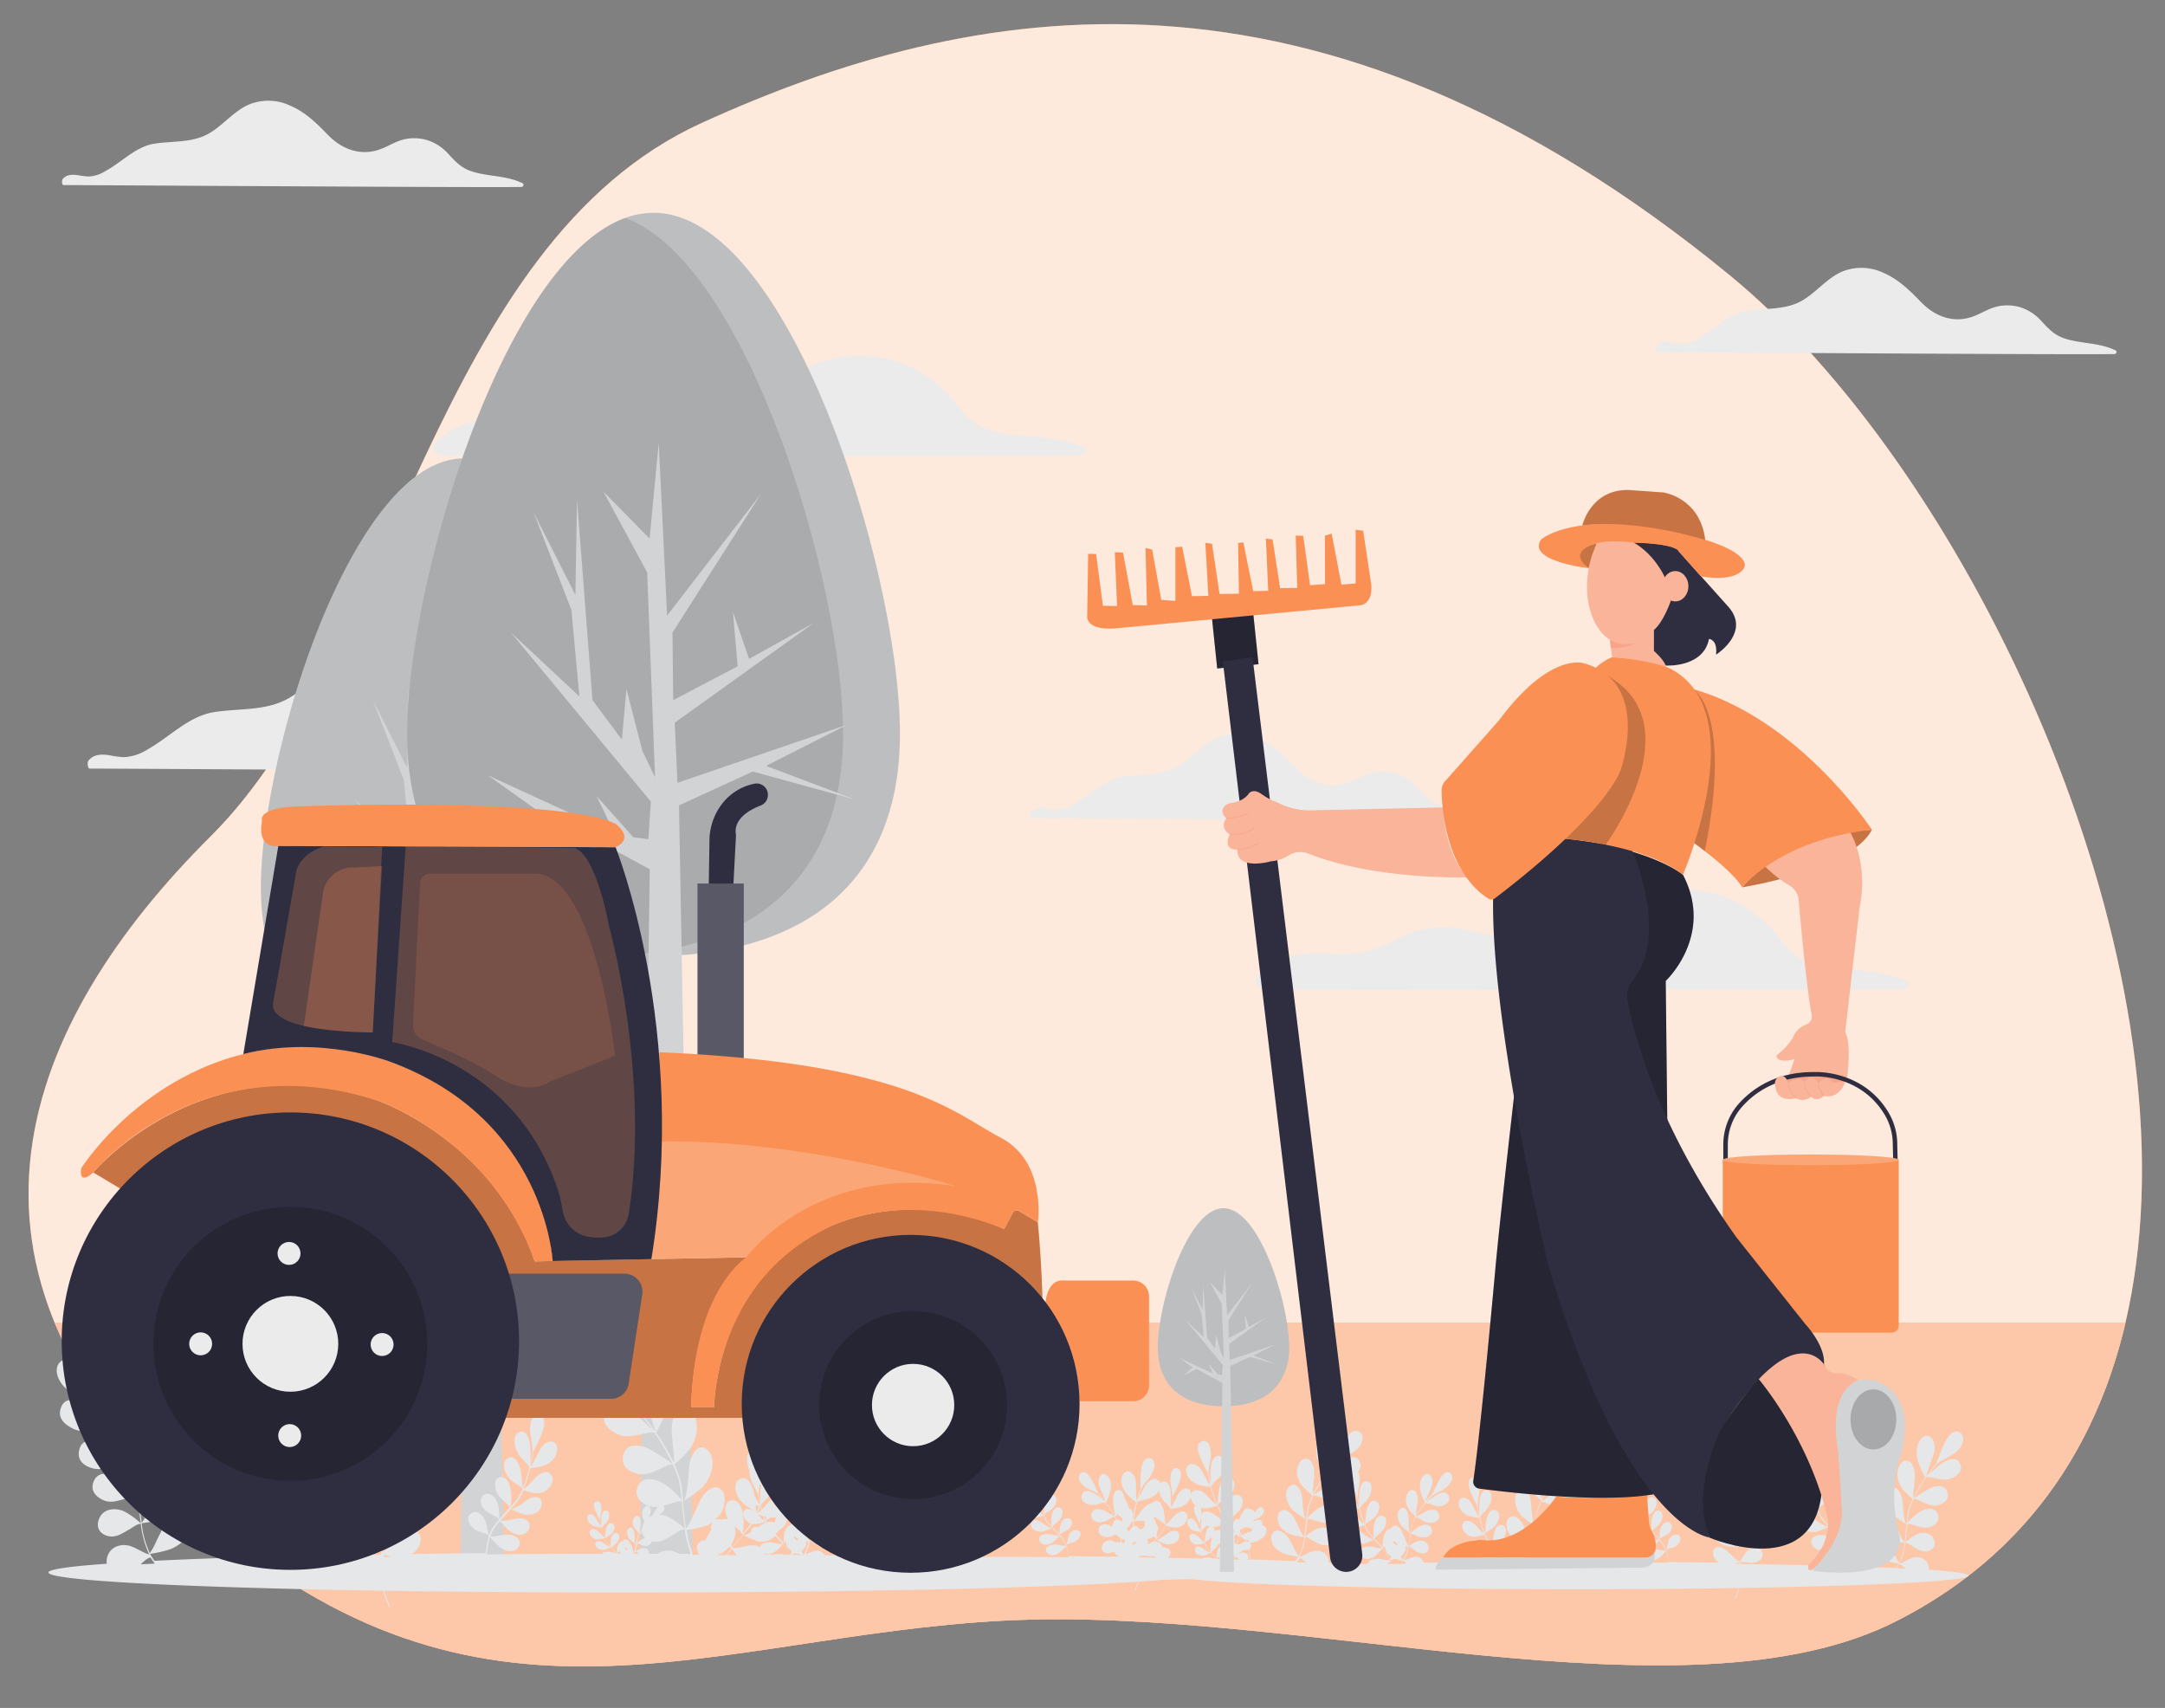 <svg id="a8154c7b-5c61-4362-87a5-04ab3436fadf" data-name="Layer 1" xmlns="http://www.w3.org/2000/svg" xmlns:xlink="http://www.w3.org/1999/xlink" width="865.76" height="682.89" viewBox="0 0 865.76 682.89"><rect x="0" y="0" width="865.76" height="682.89" fill="#808080" stroke="none"/><defs><clipPath id="f36c1835-e09f-49ea-bde7-a69573d7bd6c"><path id="a44a48a6-18fc-4926-8489-0ce52ecab2ab" data-name="SVGID" d="M729.33,438.15c-2.88,2.88-5.12.32-5.12.32a5.27,5.27,0,0,1-6.07.64c-7,1.64-8.21-3.07-8.35-5.7a3.09,3.09,0,0,1,1.92-3.1c1.06-.39,2.37-.1,3.38,2.58,0,0,3.8-2.68,6.48-.45,0,0,3.36-3.8,5.59.67,0,0,2.69-4,5.82-.22l4.85-.32s.06,0,0,.05C737.66,433.26,735.41,439.54,729.33,438.15Z" fill="#f9b499"/></clipPath></defs><g id="f4b8c64a-36dc-44fd-9692-9a7cba1d603a" data-name="freepik--background-simple--inject-1"><path d="M854.15,505.66c18.29-137.43-70.45-320.08-162.3-395.49C525.9-26,388,.32,280.77,49.08S158.32,260.71,84.26,334.37-31.9,507.12,80.45,605.77,283.51,654.29,400.87,648s273.2,43,357.45.18C817.16,618.3,846.13,566.47,854.15,505.66Z" fill="#FA9054"/><path d="M854.15,505.66c18.29-137.43-70.45-320.08-162.3-395.49C525.9-26,388,.32,280.77,49.08S158.32,260.71,84.26,334.37-31.9,507.12,80.45,605.77,283.51,654.29,400.87,648s273.2,43,357.45.18C817.16,618.3,846.13,566.47,854.15,505.66Z" fill="#fff" opacity="0.8" style="isolation:isolate"/></g><g id="bb03952e-af88-450f-8a6e-7b90c6970baf" data-name="freepik--Floor--inject-1"><path d="M21.87,528.87C32.33,554.22,51.13,580,80.45,605.73,192.79,704.36,283.51,654.25,400.87,648s273.2,43,357.45.18c51.18-26,79.77-68.68,91.66-119.33Z" fill="#FA9054"/><path d="M21.87,528.87C32.33,554.22,51.13,580,80.45,605.73,192.79,704.36,283.51,654.25,400.87,648s273.2,43,357.45.18c51.18-26,79.77-68.68,91.66-119.33Z" fill="#fff" opacity="0.5" style="isolation:isolate"/></g><path d="M35.84,307.3c13.29,0,236.84,1.48,250.88,1a1.09,1.09,0,0,0,.56-2c-8.85-4.4-18.91-3.51-28.11-6.62-5.41-1.84-8.74-5.35-12.51-9.42A25.86,25.86,0,0,0,235,282.69a24.57,24.57,0,0,0-12.68-.39c-4.52,1.07-8.46,3.69-12.78,5.3-10.76,4.07-21.18.2-28.85-7.74-6.34-6.54-12.55-12.73-21.14-16.26a28.09,28.09,0,0,0-22.36-.24c-8.2,3.69-13.82,11.2-21.52,15.69-9.13,5.34-20,4.08-30.14,5.69s-17.83,10.09-26.67,15a19,19,0,0,1-9.64,3,49,49,0,0,1-5.88-.84c-3.05-.38-5.93-.29-8,2.26C34.86,304.68,35,307.3,35.84,307.3Z" fill="#ebebeb"/><path d="M25.38,74c9.69,0,172.91,1.07,183.16.74.74,0,1.15-1.11.41-1.48-6.47-3.2-13.81-2.55-20.53-4.82-4-1.33-6.38-3.92-9.11-6.88a19,19,0,0,0-8.5-5.54,18,18,0,0,0-9.24-.29c-3.33.79-6.19,2.69-9.35,3.88-7.85,2.95-15.47.14-21.07-5.66-4.62-4.77-9.14-9.24-15.43-11.86a20.48,20.48,0,0,0-16.35-.22c-6,2.69-10.09,8.16-15.71,11.43-6.67,3.9-14.65,3-22,4.16S48.72,64.84,42.18,68.39a13.66,13.66,0,0,1-7,2.18A41.39,41.39,0,0,1,30.85,70c-2.21-.26-4.32-.2-5.82,1.65C24.66,72.07,24.74,74,25.38,74Z" fill="#ebebeb"/><path d="M412.56,327.13c9.7,0,172.9,1.07,183.18.75a.79.79,0,0,0,.39-1.47c-6.47-3.2-13.81-2.55-20.51-4.83-4-1.33-6.4-3.91-9.13-6.87a19,19,0,0,0-8.5-5.54,17.88,17.88,0,0,0-9.24-.28,78.68,78.68,0,0,0-9.35,3.88c-7.84,3-15.47.15-21.07-5.66-4.6-4.78-9.24-9.24-15.43-11.88a20.56,20.56,0,0,0-16.35-.22c-6,2.72-10.09,8.17-15.71,11.46-6.67,3.9-14.63,3-22,4.14S435.9,318,429.36,321.56a13.78,13.78,0,0,1-7,2.18,41.39,41.39,0,0,1-4.29-.61,5.86,5.86,0,0,0-5.82,1.65C411.8,325.2,411.88,327.13,412.56,327.13Z" fill="#ebebeb"/><path d="M662.43,140.82c9.7,0,172.9,1.08,183.15.74.74,0,1.15-1.09.41-1.46-6.47-3.19-13.8-2.57-20.51-4.82-4-1.33-6.39-3.92-9.13-6.89a19,19,0,0,0-8.5-5.55,18,18,0,0,0-9.24-.27c-3.32.77-6.19,2.68-9.35,3.88-7.83,3-15.46.15-21.06-5.66-4.62-4.78-9.15-9.24-15.43-11.88a20.5,20.5,0,0,0-16.36-.22c-6,2.72-10.08,8.17-15.7,11.46-6.67,3.88-14.66,3-22,4.14s-12.94,7.39-19.48,11a13.75,13.75,0,0,1-7,2.18,37,37,0,0,1-4.28-.61c-2.22-.27-4.33-.22-5.82,1.65C661.71,138.9,661.78,140.82,662.43,140.82Z" fill="#ebebeb"/><path d="M179.24,182.14c.18.56,257.23,0,254,0-1.48,0,2.24-2.19.79-2.91-8.37-4.16-17.51-4.27-26.62-5.1a41,41,0,0,1-15.58-3.79c-4.84-2.53-7.85-6.93-11.29-11a48.31,48.31,0,0,0-43.91-16.63c-18.27,2.85-32.68,16.78-51,19.35-11,1.53-21.39-2.72-32.15-4.23a39.36,39.36,0,0,0-24.13,4.41c-5.8,2.89-11.09,5.31-17.7,5.75-5.05.37-10.09-.22-15.14-.26a33.92,33.92,0,0,0-22.32,8.89C173.43,177.34,170.85,182.14,179.24,182.14Z" fill="#ebebeb"/><path d="M508.21,395.51c.2.54,257.25,0,254,0-1.48,0,2.25-2.21.81-2.93-8.37-4.14-17.53-4.27-26.64-5.1a41,41,0,0,1-15.56-3.7c-4.84-2.55-7.87-6.95-11.31-11.09a48.28,48.28,0,0,0-43.89-16.63c-18.27,2.87-32.68,16.78-51,19.35-11.08,1.53-21.39-2.72-32.15-4.21a39.07,39.07,0,0,0-24.13,4.41c-5.8,2.87-11.09,5.29-17.72,5.75-5,.35-10.09-.22-15.14-.28A33.86,33.86,0,0,0,503.31,390C502.4,390.69,499.82,395.51,508.21,395.51Z" fill="#ebebeb"/><path d="M141,222.11c12.76-22.86,28.1-38.84,44.56-38.84,44.83,0,81.2,118.61,81.2,171.48,0,19-4.76,33.81-12.87,45h0C239.48,419.66,214.24,428,185.53,428c-44.87,0-81.21-20.42-81.21-73.3C104.32,321.24,118.88,261.4,141,222.11Z" fill="#bcbec0"/><polygon points="255.2 374.5 225.67 363.37 252.51 349.75 196.48 368.94 195.58 349.12 241.31 316.32 220.06 328.08 214.75 312.61 216.31 330.56 195.08 341.7 194.84 319.41 224.06 273.61 193.06 313.84 190.29 256.89 187.29 288.46 172.09 272.98 186.49 299.6 189.09 367.08 184.89 358.41 179.66 337.99 178.14 354.69 168.46 341.7 163.37 275.47 162.85 307.03 149.06 279.8 161.52 311.98 164.15 340.46 141.59 319.41 187.72 375.13 186.89 387.5 181.94 386.89 169.8 373.27 175.77 385.64 134 366.45 150.52 378.21 139.22 388.12 155.45 380.07 187.35 397.4 184.09 630.85 201.61 630.85 196.98 376.36 221.3 365.22 255.2 374.5" fill="#d1d3d4"/><path d="M250,87.15a33.43,33.43,0,0,1,11.32-2.06c54.43,0,98.56,144,98.56,208.21s-44.17,88.94-98.6,88.94c-3.82,0-7.6-.13-11.32-.37-49-3.34-87.17-28.92-87.17-88.6S200.94,105,250,87.15Z" fill="#bcbec0"/><path d="M250,87.14C299,105,337.15,233.57,337.15,293.27s-38.07,85.29-87.17,88.6c-49-3.34-87.17-28.92-87.17-88.6S200.94,105,250,87.14Z" opacity="0.1" style="isolation:isolate"/><polygon points="342.18 319.77 306.34 306.23 338.92 289.71 270.92 312.99 269.81 288.96 325.32 249.14 299.54 263.42 293.09 244.64 294.98 266.42 269.21 279.94 268.92 252.9 304.4 197.31 266.77 246.14 263.41 177.04 259.77 215.35 241.31 196.56 258.8 228.87 261.94 310.75 256.87 300.23 250.51 275.44 248.68 295.72 236.92 279.94 230.73 199.57 230.1 237.88 213.37 204.83 228.5 243.89 231.69 278.44 204.31 252.9 260.28 320.51 259.28 335.53 253.28 334.79 238.53 318.25 245.79 333.29 195.11 309.99 215.14 324.27 201.42 336.29 221.11 326.53 259.83 347.55 255.88 630.85 277.13 630.85 271.53 322.01 301.05 308.49 342.18 319.77" fill="#d1d3d4"/><g id="fd5c6c1c-185a-49c0-ab7b-e4b066bc5b06" data-name="freepik--Plants--inject-609"><path d="M471.79,630c0,3,70.6,5.42,157.69,5.42,23.52,0,45.81-.18,65.86-.5a35.29,35.29,0,0,1-1.63,4.26l.2.18a33.81,33.81,0,0,0,1.68-4.44c54.08-.9,91.59-2.73,91.59-4.92,0-.84-5.71-1.65-15.94-2.37a3.61,3.61,0,0,0,0-1.31c-.67-3.51-4.22-4.21-6.57-3.37-2,.7-3.26,1.71-5,2.23-.2,0,0-.12,0-.12h0a27.45,27.45,0,0,0,2.25-8.17c.83-.1,2.6,1.2,3.11,1.48,2.13,1.21,3.69,2.31,5.88,1.81,1.74-.42,3.32-1.83,2.54-4.3-1-3.33-4.77-3.43-7.09-2.29a20.79,20.79,0,0,0-4.42,3.16c.37-2.5.56-5,.9-7.48A10.94,10.94,0,0,1,766,610c2.39.64,4.25,1.36,6.41.34,1.7-.82,3.49-2.45,2.43-5-1.46-3.42-5.64-1.93-7.9-.32a20.78,20.78,0,0,0-4.11,3.85c.14-1.66.36-3.32.65-5a43.44,43.44,0,0,1,1.77-4.48h0v-.12h0a8.61,8.61,0,0,1,3.4,1.23c2.43,1,4.25,1.93,6.61,1.22,1.88-.56,4.09-1.8,3.54-4.72-.76-3.95-5.15-3-7.63-1.6-1.93,1.1-4,2.45-5.86,3.73l.3-.62a64,64,0,0,1,4.5-7.49h0a.43.43,0,0,1,0-.16,1.83,1.83,0,0,1,.19-.24,10.9,10.9,0,0,1,3.54.44c2.64.5,4.57,1,6.89-.12,1.84-.92,4.16-2.51,3.22-5.4-1.25-3.8-5.54-1.89-8,0-1.44,1.16-3.51,2.89-5,4.3.91-1.25,1.9-2.5,2.89-3.68h0c.23-.29.47-.56.72-.82A22.76,22.76,0,0,1,778,583.2c2.49-1.47,4.81-2.49,6.23-5,1.06-2,1.33-4.4-.71-5.53-2.74-1.5-5.06,2.49-6.41,5.47-.94,2.11-2.09,4.92-2.94,7.19-1.38,1.6-2.71,3.33-3.93,5a34.08,34.08,0,0,1,1.4-4.36c1-3.15,2.64-5.84,1.77-9-.67-2.51-2.55-3.77-4.6-2.17C766,577,766,582,767.29,585.23a58.44,58.44,0,0,0,2.64,5.6,64.74,64.74,0,0,0-4.62,7.65,2.1,2.1,0,0,1-.22.42,24.61,24.61,0,0,1,.25-4.2c.2-3.29.92-5.8-.46-8.63a3,3,0,0,0-1.06-1.51,2.57,2.57,0,0,0-3.83.89c-2.21,3.07-1.13,7.47.92,10a27.78,27.78,0,0,0,4,3.89,37.64,37.64,0,0,0-1.77,4.6c-.39,1.69-.43,3.68-.7,5.43h0c-.85-.79-1.15-3.72-1.25-4.56-.46-3.1,0-5.37-1.42-8-1.1-2.11-3.13-2.73-4.64-.36-2,3.2.5,7.79,2.27,9.44a36.22,36.22,0,0,0,4.8,3.43c.55.41.42.29.26.29-.3,2.39-.49,4.88-.87,7.21a17.92,17.92,0,0,1-2.12-4c-1.38-2.71-2-5.06-4.18-6.57a2.36,2.36,0,0,0-1.47-.68,2.71,2.71,0,0,0-2.78,2.69c-.53,3.82,2.71,6.65,5.31,7.53a32.56,32.56,0,0,0,5.32,1.15,24.25,24.25,0,0,1-2.24,8,19.17,19.17,0,0,1-1.89-3.52c-1.43-2.75-2.41-5.18-4.64-6.6-1.75-1.13-3.93-1.09-4.36,1.76-.58,3.88,2.82,6.41,5.44,7.35a33.64,33.64,0,0,0,5.31,1.19c-.4.64-.83,1.26-1.25,1.87-5.35-.26-11.36-.5-17.89-.73a36.22,36.22,0,0,0-1.12-6.12c.43-.62,2.08-1,2.54-1.17a6.9,6.9,0,0,0,4.23-2.71c.85-1.3,1.29-3.35-.48-4.23-2.35-1.23-4.48,1.06-5.15,3.23-.55,1.81-.59,3.23-1.17,4.82V620h0a20.54,20.54,0,0,0-3.54-5.64c.35-.67,2-1.35,2.37-1.59,1.74-1,3.13-1.61,3.91-3.48.54-1.5.54-3.37-1.24-4-2.42-.83-4.32,1.89-4.79,4.18a23.5,23.5,0,0,0-.34,4.82c-1.24-1.49-2.6-2.86-3.88-4.3a10.78,10.78,0,0,1,2-2c1.54-1.45,2.87-2.57,3.32-4.58.28-1.67.21-3.8-1.78-4.24-2.67-.58-3.86,3.26-4,5.73a21.34,21.34,0,0,0,.21,4.92,36.87,36.87,0,0,1-2.53-2.92,34.67,34.67,0,0,1-1.77-3.43h-.09c.35-.84,2-1.71,2.37-2,1.77-1.3,3.19-2.21,3.93-4.32.59-1.64.94-3.89-1-4.9-2.65-1.36-4.25,2.35-4.64,4.86-.32,2-.53,4.18-.71,6.19l-.21-.52a62,62,0,0,1-2.14-7h-.09a.57.57,0,0,1,0-.26,11.76,11.76,0,0,1,1.93-2.37,10.29,10.29,0,0,0,3.3-5.16c.37-1.81.56-4.32-1.55-5-2.86-1-3.94,3.15-3.94,5.86a51,51,0,0,0,0,5.8c-.29-1.36-.54-2.71-.71-4h0c0-.1-.13-.81-.13-1a30.47,30.47,0,0,1,.41-3.57,15.14,15.14,0,0,0,.16-7c-.58-1.79-1.89-3.13-3.54-2.17-2.25,1.31-1.06,5,0,7.43.74,1.67,1.8,4,2.71,5.69.25,1.8.6,3.63,1,5.36a25.86,25.86,0,0,1-1.77-3.18c-1.31-2.3-2.09-4.78-4.34-5.68-1.77-.72-3.54,0-3.54,2.35,0,3.13,2.82,5.52,5.31,6.19a36.76,36.76,0,0,0,4.54.76,54.59,54.59,0,0,0,2.16,7.15c0,.14.14.28.14.38a15.13,15.13,0,0,1-2.3-2.23c-1.83-1.75-2.91-3.51-5.23-3.87-1.82-.29-3.22,1-2.72,3.31a5.58,5.58,0,0,0,6.19,4.2,20,20,0,0,0,4.22-1.07,29.22,29.22,0,0,0,1.77,3.54c.78,1.14,1.91,2.08,2.8,3.15h0c-.87.24-2.71-1-3.26-1.29-2-1.2-3.08-2.67-5.31-2.91-1.76-.18-3.1,1-2.47,3.26.85,3.07,4.79,3.47,6.56,2.93a29.46,29.46,0,0,0,4.32-1.89c.49-.14.4,0,.28,0,1.22,1.39,2.57,2.75,3.74,4.16a10.51,10.51,0,0,1-3.3-.34c-2.28-.31-3.91-1-5.82-.11a2,2,0,0,0-1.11.75,2.61,2.61,0,0,0,.17,3.37c1.91,2.29,5.13,1.29,6.9-.24a29.62,29.62,0,0,0,3.25-3.37,18.11,18.11,0,0,1,3.54,5.58,12.25,12.25,0,0,1-3-.3,10,10,0,0,0-6.07.22c-1.51.66-2.54,2.31-1.1,4,2,2.31,5.12,1,6.89-.47a32.38,32.38,0,0,0,3.31-3.41,34.93,34.93,0,0,1,1.13,6c-12.73-.44-27.57-.78-43.93-1a3.82,3.82,0,0,1-.13-.62,6.47,6.47,0,0,1,2.77,0,6.35,6.35,0,0,0,4.92-.77,2.22,2.22,0,0,0,.58-.44,2.86,2.86,0,0,0,.13-3.69c-1.74-2.13-4.57-.87-6,.84a20.62,20.62,0,0,0-2.44,4c-.41-2-1-4-1.42-6a9.05,9.05,0,0,1,2.61-.58,7.36,7.36,0,0,0,4.9-2c1-1.2,1.95-3.09.43-4.6-2.06-2-4.78.61-6,2.61a18.82,18.82,0,0,0-2,4.36c-.36-1.32-.66-2.66-.89-4a38.5,38.5,0,0,1,0-4h0a6.93,6.93,0,0,1,2.89-.3,7.65,7.65,0,0,0,5.31-1.45c1.33-1.1,2.57-2.83,1.33-4.84-1.68-2.69-4.71-.46-6.18,1.55-1.15,1.54-2.3,3.27-3.37,4.92v-.56a58.79,58.79,0,0,1,1.28-7.25h0v-.12c.09,0,.09-.27.09-.27a9.4,9.4,0,0,1,2.71-.9,8.62,8.62,0,0,0,5.15-2.59c1.13-1.34,2.41-3.39.9-5.22-2-2.47-4.72.52-6,2.81-.76,1.41-1.82,3.43-2.53,5,.32-1.26.71-2.57,1.13-3.81h0c0-.1.3-.75.3-.87a22.63,22.63,0,0,1,2-2.87,14.1,14.1,0,0,0,3.28-6c.3-1.87-.3-3.78-2.07-3.88-2.5-.16-3.12,3.7-3.28,6.41-.19,1.92-.19,4.45-.19,6.46-.61,1.71-1.1,3.5-1.56,5.18a29.65,29.65,0,0,1-.18-3.77c-.11-2.75.34-5.4-1.2-7.41-1.23-1.67-3-2-4.08,0-1.5,2.65,0,6.34,1.77,8.35a47.7,47.7,0,0,0,3.55,3.28,57.42,57.42,0,0,0-1.31,7.41V610a17.16,17.16,0,0,1-1-3.24c-.78-2.55-1-4.69-2.77-6.32a2.17,2.17,0,0,0-1.21-.75,2.28,2.28,0,0,0-2.63,2c-.76,3.08,1.29,6,3.54,7.19a20.65,20.65,0,0,0,4.11,1.49,33.7,33.7,0,0,0,0,4c.18,1.4.71,2.91,1,4.33h0c-.85-.28-1.89-2.39-2.21-3-1.24-2.23-1.58-4.1-3.35-5.58-1.4-1.19-3.08-.93-3.54,1.38-.64,3.14,2.58,5.69,4.35,6.29a29.85,29.85,0,0,0,4.57.84c.52.12.41.12.27.12.44,1.89,1,3.84,1.38,5.73a12.63,12.63,0,0,1-2.92-2.41c-1.79-1.55-2.94-3.08-5-3.44-1.61-.28-3.1.75-2.64,3a4.53,4.53,0,0,0,2.52,3.19c-6.59-.1-13.41-.24-20.4-.24a27.85,27.85,0,0,0-.85-4.74,4.84,4.84,0,0,1,1.91-.89,5.18,5.18,0,0,0,3.19-2c.64-1,.94-2.53-.37-3.2l-.22-.07a3,3,0,0,0-3.64,2.5c-.43,1.37-.45,2.43-.89,3.64v-.1h0a15.38,15.38,0,0,0-2.71-4.26c.23-.5,1.45-1,1.77-1.18,1.29-.77,2.36-1.21,2.92-2.64a1.58,1.58,0,0,0,.19-.44,2.08,2.08,0,0,0-1.11-2.55c-1.77-.62-3.18,1.43-3.54,3.16a17.4,17.4,0,0,0-.25,3.61c-.94-1.12-2-2.15-2.92-3.23a8.2,8.2,0,0,1,1.49-1.51c1.15-1.08,2.16-1.87,2.5-3.45.26-1.17.23-2.83-1.26-3.18-2-.44-2.91,2.45-3,4.3a16.35,16.35,0,0,0,.16,3.7c-.6-.75-1.34-1.39-1.89-2.19a21.52,21.52,0,0,1-1.33-2.57h0c.23-.59,1.43-1.23,1.77-1.45,1.33-1,2.39-1.67,2.94-3.23.44-1.25.73-2.95-.76-3.72-2-1-3.24,1.67-3.54,3.68-.23,1.48-.39,3.11-.53,4.64l-.16-.38a45.14,45.14,0,0,1-1.6-5.27h0a.34.34,0,0,1,0-.2,9.58,9.58,0,0,1,1.45-1.76,7.75,7.75,0,0,0,2.48-3.88c.29-1.37.43-3.25-1.15-3.78-2.16-.74-3,2.41-3,4.42-.09,1.25,0,3,0,4.34-.22-.94-.39-2-.53-2.95h0c0-.08-.11-.6-.11-.7a20.57,20.57,0,0,1,.3-2.72A11.13,11.13,0,0,0,655,589c-.43-1.34-1.42-2.35-2.64-1.62-1.68,1-.8,3.73,0,5.56.57,1.3,1.36,3,2,4.28.19,1.34.46,2.73.72,4a21.26,21.26,0,0,1-1.38-2.37c-1-1.74-1.49-3.61-3.26-4.3a1.78,1.78,0,0,0-2.64,1.79c-.07,2.35,2.09,4.14,4,4.64a28.08,28.08,0,0,0,3.4.58,44.71,44.71,0,0,0,1.63,5.39l.11.26a10.35,10.35,0,0,1-1.77-1.67c-1.37-1.33-2.15-2.65-3.92-2.91-1.36-.2-2.42.76-2,2.49a4.24,4.24,0,0,0,4.67,3.17,16,16,0,0,0,3.16-.82,21.34,21.34,0,0,0,1.36,2.65c.58.84,1.43,1.58,2.11,2.39h0c-.66.18-2-.72-2.43-1-1.54-.92-2.37-2-4-2.18-1.33-.15-2.33.74-1.86,2.45.64,2.3,3.54,2.59,4.93,2.18a25.88,25.88,0,0,0,3.25-1.4c.38-.12.22,0,.22,0,.92,1.1,1.93,2,2.79,3.11a8.25,8.25,0,0,1-2.47-.26,7.6,7.6,0,0,0-4.38,0,1.53,1.53,0,0,0-.85.57,2,2,0,0,0,.14,2.52c1.44,1.73,3.86,1,5.19-.16a23.67,23.67,0,0,0,2.45-2.55,13.55,13.55,0,0,1,2.67,4.2,8.64,8.64,0,0,1-2.21-.22,7.44,7.44,0,0,0-4.57.16c-1.14.56-1.92,1.79-.84,3.07,1.47,1.67,3.81.78,5.19-.34a21.54,21.54,0,0,0,2.48-2.57,25,25,0,0,1,.87,4.72c-12.09-.16-24.72-.16-37.72-.16h-8.85a5.39,5.39,0,0,0-4.82-.52,10.62,10.62,0,0,0-1.31.54h-3a33.89,33.89,0,0,0,1.57-6.65c.83-.1,2.6,1.21,3.12,1.49,2.12,1.2,3.68,2.33,5.88,1.8a3.19,3.19,0,0,0,2.55-4.29c-1-3.32-4.75-3.44-7.09-2.29a21.1,21.1,0,0,0-4.42,3.15c.39-2.47.56-5,.9-7.47a10.61,10.61,0,0,1,3.17.74c2.39.65,4.27,1.37,6.41.34,1.7-.8,3.51-2.43,2.43-5-1.44-3.43-5.63-1.92-7.9-.32a20.72,20.72,0,0,0-4.11,3.84c.15-1.66.36-3.31.66-4.94a43.27,43.27,0,0,1,1.68-4.5h.09v-.12h0a8.87,8.87,0,0,1,3.4,1.22c2.42,1,4.25,2,6.6,1.25,1.88-.56,4.11-1.83,3.54-4.74-.76-4-5.15-3-7.61-1.61-2,1.11-4,2.45-5.88,3.74l.3-.6a62.68,62.68,0,0,1,4.5-7.51h0c0-.17,0-.11,0-.17a1.42,1.42,0,0,1,.19-.24,11,11,0,0,1,3.46.43c2.63.5,4.57,1,6.88-.13,1.86-.9,4.17-2.51,3.23-5.4-1.26-3.89-5.54-2-8-.1-1.43,1.17-3.49,2.89-5,4.32.9-1.25,1.89-2.51,2.88-3.68h0l.73-.82a25.53,25.53,0,0,1,3.4-2.19c2.48-1.46,4.8-2.49,6.21-5,1.08-2,1.33-4.4-.69-5.5-2.76-1.53-5.08,2.47-6.43,5.46-.93,2.09-2.08,4.9-2.93,7.19-1.39,1.59-2.71,3.34-3.94,5a34.88,34.88,0,0,1,1.4-4.38c1.07-3.15,2.64-5.82,1.77-9-.67-2.51-2.55-3.8-4.6-2.19-2.78,2.19-2.75,7.15-1.49,10.42q1.38,2.68,3,5.18a62.27,62.27,0,0,0-4.6,7.63c-.09.16-.21.45-.21.45a22,22,0,0,1,.23-4.22c.19-3.3.94-5.81-.46-8.64a3.15,3.15,0,0,0-1-1.47,2.56,2.56,0,0,0-3.83.85c-2.23,3.07-1.14,7.47.9,10a27.77,27.77,0,0,0,4,3.9,44.61,44.61,0,0,0-1.77,4.6c-.39,1.68-.4,3.67-.67,5.42h0c-.85-.78-1.13-3.72-1.26-4.56-.46-3.07,0-5.36-1.41-8-1.1-2.09-3.14-2.73-4.64-.36-2,3.19.49,7.79,2.26,9.43a41,41,0,0,0,4.8,3.46c.55.4.43.28.27.28-.3,2.37-.5,4.86-.87,7.19a18.07,18.07,0,0,1-2.13-3.92c-1.36-2.73-2-5.06-4.16-6.58-1.71-1.15-3.82-.81-4.25,2a6.53,6.53,0,0,0,2.68,6,2.22,2.22,0,0,0-1.68,0,2.77,2.77,0,0,0-2.08,0,4.76,4.76,0,0,0,.66-1.57c.35-1.4.25-3.19-1.42-3.55-2.25-.5-3.24,2.77-3.38,4.78a16.79,16.79,0,0,0,.18,4.13,30.6,30.6,0,0,1-2.13-2.43,23.85,23.85,0,0,1-1.49-2.89h0c.22-.64,1.63-1.36,2-1.62a7.65,7.65,0,0,0,3.31-3.62c.48-1.38.78-3.27-.85-4.12-2.23-1.22-3.58,1.89-3.9,4-.26,1.65-.46,3.47-.6,5.18l-.18-.44a49.19,49.19,0,0,1-1.77-5.88h0a.53.53,0,0,1,0-.25,8.81,8.81,0,0,1,1.63-2,8.56,8.56,0,0,0,2.76-4.34c.31-1.53.48-3.64-1.29-4.22-2.41-.82-3.24,2.63-3.33,4.92a41.47,41.47,0,0,0,0,4.86c-.23-1.06-.44-2.19-.6-3.29h0a7.93,7.93,0,0,1-.11-.79,23.5,23.5,0,0,1,.34-3,13.06,13.06,0,0,0,.14-5.9c-.49-1.51-1.59-2.63-3-1.83-1.88,1.11-.91,4.24,0,6.25.61,1.44,1.52,3.31,2.28,4.78.19,1.5.5,3,.8,4.49a23.44,23.44,0,0,1-1.54-2.67c-1.1-1.92-1.76-4-3.65-4.78-1.49-.58-2.94,0-2.94,2-.07,2.61,2.34,4.62,4.44,5.18a34.1,34.1,0,0,0,3.79.67,47.81,47.81,0,0,0,1.77,6,1.73,1.73,0,0,1,.11.32,13.1,13.1,0,0,1-1.93-1.87c-1.52-1.48-2.43-3-4.37-3.25-1.54-.24-2.71.76-2.31,2.77a4.72,4.72,0,0,0,5.23,3.54,16.31,16.31,0,0,0,3.54-.91,26.07,26.07,0,0,0,1.52,3,30.12,30.12,0,0,0,2.36,2.65h0c-.73.2-2.27-.81-2.73-1.09-1.72-1-2.62-2.23-4.5-2.43-1.49-.16-2.6.72-2.07,2.73.71,2.57,4,2.9,5.49,2.45a22.78,22.78,0,0,0,3.54-1.58c.43-.12.36,0,.25,0,1,1.16,2.16,2.31,3.13,3.47a8.62,8.62,0,0,1-2.76-.28,8.52,8.52,0,0,0-4.9,0,2.16,2.16,0,0,0-1.37,2.13l-22.2.26a3.33,3.33,0,0,0-4.29-2.21c-1.38.38-2.28,1-3.54,1.27h0a18.78,18.78,0,0,0,1.77-5.49c.57,0,1.74,1,2.07,1.19a5.42,5.42,0,0,0,3.95,1.5,2.14,2.14,0,0,0,1.91-2.81c-.6-2.33-3.15-2.57-4.8-1.91a14.12,14.12,0,0,0-3.13,2c.35-1.68.57-3.39.89-5.08a6.87,6.87,0,0,1,2.14.69,6.11,6.11,0,0,0,4.37.54c1.12-.48,2.41-1.51,1.77-3.3-.78-2.41-3.7-1.58-5.31-.6a13.41,13.41,0,0,0-3,2.43c.23-1.1.32-2.29.64-3.35a25.88,25.88,0,0,1,1.33-3h0a5.81,5.81,0,0,1,2.28,1,6.43,6.43,0,0,0,4.48,1.16c1.3-.3,2.85-1.06,2.59-3.07-.37-2.73-3.38-2.31-5.15-1.46-1.39.66-2.82,1.48-4.17,2.26l.23-.4a44.49,44.49,0,0,1,3.37-4.92h0v-.1l.16-.16a7.6,7.6,0,0,1,2.34.46A6.8,6.8,0,0,0,577,602c1.3-.54,2.93-1.52,2.41-3.53-.72-2.73-3.7-1.65-5.47-.46-1,.68-2.48,1.81-3.54,2.69.67-.8,1.38-1.63,2.11-2.37h0l.51-.52a16.82,16.82,0,0,1,2.41-1.35,10.13,10.13,0,0,0,4.64-3.69c.85-1.29,1.08-3-.27-3.82-1.82-1.16-3.56,1.43-4.6,3.44-.73,1.38-1.61,3.23-2.29,4.75-1,1-2,2.15-2.87,3.24a26.11,26.11,0,0,1,1.12-2.91c.83-2,2-3.82,1.54-6-.37-1.71-1.59-2.71-3.06-1.71-2,1.35-2.15,4.74-1.42,7.05q.71,2.06,1.59,4a42.47,42.47,0,0,0-3.43,5l-.18.28a17.06,17.06,0,0,1,.34-2.85c.23-2.33.83-4,0-6a2.17,2.17,0,0,0-.65-1,1.77,1.77,0,0,0-2.68.38,6,6,0,0,0,.25,6.89,19.26,19.26,0,0,0,2.6,2.87,23.8,23.8,0,0,0-1.36,3c-.34,1.13-.43,2.49-.68,3.68h0c-.55-.58-.69-2.59-.69-3.17-.17-2.19.22-3.74-.65-5.63-.69-1.48-2-2-3.15-.48-1.51,2.09,0,5.36,1.18,6.57a28.49,28.49,0,0,0,3.15,2.59c.36.2.18.2.18.2-.3,1.63-.53,3.31-.87,4.88a12.8,12.8,0,0,1-1.31-2.77c-.83-1.93-1.18-3.58-2.6-4.7a1.88,1.88,0,0,0-.45-.35,1.68,1.68,0,0,0-2.37.93c-1.64,0-2.9,2-3.24,3.64a18.58,18.58,0,0,0-.28,4c-1-1.26-2.19-2.39-3.26-3.61a9.22,9.22,0,0,1,1.67-1.69c1.29-1.2,2.41-2.09,2.78-3.85.35-1.39.25-3.18-1.42-3.54-2.25-.5-3.24,2.77-3.38,4.78a17.94,17.94,0,0,0,.18,4.14c-.69-.83-1.53-1.55-2.13-2.43a27.16,27.16,0,0,1-1.49-2.89h0c.23-.65,1.63-1.37,2-1.63,1.53-1.09,2.68-1.85,3.3-3.62.49-1.38.79-3.27-.85-4.11-2.23-1.23-3.58,1.89-3.9,4-.26,1.65-.44,3.48-.6,5.19l-.18-.45a48.65,48.65,0,0,1-1.77-5.88h0a.49.49,0,0,1,0-.24,8.65,8.65,0,0,1,1.63-2,8.69,8.69,0,0,0,2.76-4.34c.32-1.52.48-3.63-1.29-4.21-2.41-.83-3.24,2.63-3.33,4.92-.1,1.4,0,3.37,0,4.86-.23-1.07-.44-2.19-.6-3.3h0c0-.08-.11-.66-.11-.78a23.3,23.3,0,0,1,.34-3,13,13,0,0,0,.14-5.91c-.48-1.5-1.57-2.63-3-1.83-1.87,1.11-.88,4.24,0,6.25.64,1.45,1.53,3.31,2.29,4.78.21,1.51.51,3.05.81,4.5a21.29,21.29,0,0,1-1.54-2.67c-1.11-1.93-1.77-4-3.65-4.78-1.5-.58-2.93,0-2.93,2-.09,2.61,2.31,4.61,4.42,5.18a32.59,32.59,0,0,0,3.79.64,46.85,46.85,0,0,0,1.77,6c0,.12.13.33.13.33a13.25,13.25,0,0,1-1.95-1.87c-1.52-1.49-2.43-3-4.38-3.26a1.75,1.75,0,0,0-1.13,0,2.25,2.25,0,0,0-1.17,2.74,4.73,4.73,0,0,0,5.23,3.53,16.88,16.88,0,0,0,3.54-.9,25.8,25.8,0,0,0,1.5,3,28.75,28.75,0,0,0,2.36,2.65h0c-.73.2-2.27-.8-2.71-1.08-1.74-1-2.64-2.23-4.52-2.43-1.48-.17-2.6.72-2.07,2.73.71,2.57,4,2.89,5.51,2.45a24.82,24.82,0,0,0,3.63-1.59c.41-.12.34,0,.23,0,1,1.17,2.16,2.31,3.13,3.47a8.35,8.35,0,0,1-2.76-.28,8.48,8.48,0,0,0-4.89,0,2.11,2.11,0,0,0-.79,3.46c1.61,1.93,4.3,1.08,5.81-.2a27.11,27.11,0,0,0,2.72-2.84,15.26,15.26,0,0,1,3,4.68,10.38,10.38,0,0,1-2.48-.24,8.46,8.46,0,0,0-5.1.18,2.64,2.64,0,0,0-1.4,1.51c-19.55.4-36.27,1-48.91,1.63a2.27,2.27,0,0,0-2.94-1.65c-.92.26-1.54.68-2.39.86h0a12.83,12.83,0,0,0,1.26-3.73c.39,0,1.18.66,1.41.8a3.7,3.7,0,0,0,2.68,1,1.45,1.45,0,0,0,1.29-1.91c-.41-1.57-2.14-1.75-3.24-1.31a9.92,9.92,0,0,0-2.14,1.33c.24-1.15.39-2.29.6-3.44a5.55,5.55,0,0,1,1.47.45,4,4,0,0,0,3,.38,1.72,1.72,0,0,0,1.25-2.23c-.58-1.65-2.57-1.09-3.66-.42a9.77,9.77,0,0,0-2,1.64c.16-.74.19-1.56.42-2.27s.62-1.32.9-2h0c.43-.06,1.28.54,1.54.68a4.26,4.26,0,0,0,3,.78c.89-.14,1.95-.64,1.77-2-.28-1.86-2.35-1.56-3.54-1-.92.44-1.91,1-2.81,1.55l.14-.29a34.94,34.94,0,0,1,2.28-3.33h0a.12.12,0,0,1,.11-.1,5.39,5.39,0,0,1,1.59.3,4.56,4.56,0,0,0,3.21.18c.88-.4,2-1,1.63-2.41-.48-1.85-2.52-1.1-3.7-.3-.66.48-1.7,1.23-2.43,1.83.46-.54.94-1.11,1.43-1.61h0l.36-.36a13,13,0,0,1,1.63-.9,6.61,6.61,0,0,0,3-2c.56-.86.72-2-.2-2.59-1.22-.78-2.41,1-3.12,2.33-.49.94-1.09,2.21-1.54,3.25-.69.68-1.34,1.45-2,2.19a17.32,17.32,0,0,1,.76-2c.57-1.42,1.35-3,1-4.12S499,602.62,498,603.3a4.39,4.39,0,0,0-1,4.78c.37,1.12.69,1.71,1.1,2.69a31,31,0,0,0-2.36,3.39,2.12,2.12,0,0,1-.11.21,10.42,10.42,0,0,1,.24-2c.15-1.51.58-2.65,0-4a1.58,1.58,0,0,0-.44-.7,1.19,1.19,0,0,0-1.81.26,4.08,4.08,0,0,0,.16,4.68,13.07,13.07,0,0,0,1.77,2,17.28,17.28,0,0,0-.92,2,24.16,24.16,0,0,0-.46,2.49h0a4.28,4.28,0,0,1-.48-2.14,10.24,10.24,0,0,0-.45-3.82c-.47-1-1.38-1.39-2.14-.32-.95,1.4,0,3.63.82,4.46a15.94,15.94,0,0,0,2.12,1.74c.25.15.13.15.13.15-.22,1.1-.36,2.24-.59,3.31a7.42,7.42,0,0,1-.88-1.89,7.54,7.54,0,0,0-1.78-3.19,1.27,1.27,0,0,0-.34-.27,1.14,1.14,0,0,0-1.57.69c-1.13,0-2,1.32-2.21,2.45a13.31,13.31,0,0,0-.2,2.75c-.7-.84-1.48-1.63-2.19-2.45a5.23,5.23,0,0,1,1.11-1.14,5,5,0,0,0,1.9-2.61c.21-.95.18-2.17-1-2.41-1.52-.35-2.19,1.84-2.3,3.25a11.5,11.5,0,0,0,.12,2.81c-.47-.56-1-1.06-1.45-1.67a19.7,19.7,0,0,1-1-2h0c.2-.45,1.1-.93,1.35-1.11a6,6,0,0,0,2.25-2.45c.33-.94.53-2.23-.59-2.81-1.5-.76-2.42,1.34-2.64,2.79-.17,1.13-.3,2.35-.4,3.52l-.13-.31a35.76,35.76,0,0,1-1.22-4h0a.33.33,0,0,1,0-.14,6.1,6.1,0,0,1,1.12-1.35,6,6,0,0,0,1.87-2.95c.22-1.05.32-2.47-.88-2.87-1.63-.54-2.25,1.8-2.25,3.35-.05,1.1-.05,2.2,0,3.29-.16-.72-.3-1.48-.41-2.22h0V609a19.13,19.13,0,0,1,.23-2,8.81,8.81,0,0,0,.11-4c-.34-1-1.08-1.79-2-1.23-1.27.75-.6,2.84,0,4.22.43,1,1,2.27,1.54,3.25.14,1.05.35,2.07.57,3.06a12,12,0,0,1-1.05-1.81c-.71-1.23-1.45-2.81-2.48-3.23a1.33,1.33,0,0,0-2,1.34c-.05,1.77,1.58,3.13,3,3.52a23,23,0,0,0,2.59.44,29,29,0,0,0,1.22,4v.23a9,9,0,0,1-1.33-1.29c-1-1-1.64-2-3-2.21a1.17,1.17,0,0,0-.74,0,1.53,1.53,0,0,0-.83,1.88,3.24,3.24,0,0,0,3.54,2.39,11.84,11.84,0,0,0,2.39-.62,18,18,0,0,0,1,2c.44.63,1.1,1.19,1.59,1.79h0c-.42.14-1.47-.54-1.77-.72-1.17-.68-2.05-1.53-3.06-1.67s-1.77.56-1.42,1.87c.48,1.67,2.69,2,3.74,1.67a15.36,15.36,0,0,0,2.46-1.09c.28-.1.18,0,.18,0,.69.79,1.47,1.57,2.12,2.37a6.31,6.31,0,0,1-1.88-.2,5.72,5.72,0,0,0-3.33,0,1.14,1.14,0,0,0-.62.42,1.5,1.5,0,0,0,.09,1.93,2.77,2.77,0,0,0,3.93-.14,17.72,17.72,0,0,0,1.86-2,10.68,10.68,0,0,1,2,3.19,5.89,5.89,0,0,1-1.77-.18,5.8,5.8,0,0,0-3.45.12,1.51,1.51,0,0,0-.91,1.91C475.51,628.78,471.65,629.45,471.79,630Zm223.82-4.76h-2l1.93-.56Zm66.49,2-3.81-.2,1.12-1.63C760.19,625.43,761.5,626.7,762.1,627.24Zm-273.49-.82a4.47,4.47,0,0,1,.31,1.26l-1.58.12C487.78,627.36,488.15,626.9,488.61,626.42Zm1.17-5.51a4.66,4.66,0,0,0,1.12.77,2,2,0,0,0-.57.38,3.63,3.63,0,0,0-.78-.83h-.1l.33-.32Zm2.52,5.38c-.32.45-.66.85-1,1.25l-2.25.14c-.09-.42-.18-.86-.3-1.28.24-.37,1.18-.59,1.45-.69A17,17,0,0,0,492.3,626.29Zm-5.65-3.23a2.23,2.23,0,0,1,.8-.7,3.27,3.27,0,0,0,1.61,2.71,6.84,6.84,0,0,1-.32,1.2h0a12.19,12.19,0,0,0-2.07-3.21Zm5.74,3.11a4.37,4.37,0,0,1-.59-1.16,2.65,2.65,0,0,0,.87-.86,2.25,2.25,0,0,0,.32-1.79l.64.16A11.51,11.51,0,0,1,492.39,626.17Zm0,.37c.37,0,1,.6,1.29.82l-2.11.12c.29-.34.59-.7.87-1.09Zm63.36-2.31a4.83,4.83,0,0,1,.28,1.12H554.7Zm3.25-6.89a4,4,0,0,0-.81.56,4.62,4.62,0,0,0-1.15-1.18l-.14-.11a3.11,3.11,0,0,0,.48-.48A6.53,6.53,0,0,0,559,617.34Zm-1,5.94c1,.38,2,.54,3.07.85l-.94,1.22h-4c-.08-.38-.17-.76-.28-1.16.37-.53,1.75-.83,2.14-1Zm-5.2-4a2.88,2.88,0,0,1,1-1,4.76,4.76,0,0,0,2.39,4,13.82,13.82,0,0,1-.46,1.79V624h0a17.24,17.24,0,0,0-3-4.76ZM563,618.5a16.3,16.3,0,0,1-1.93,5.36,6.76,6.76,0,0,1-.85-1.7,4.14,4.14,0,0,0,1.29-1.31,3,3,0,0,0,.44-2.61l.94.22Zm-1.74,5.77a3.06,3.06,0,0,1,1.24.94H560.3l.81-1Zm40.54.48c-.44-.6-.89-1.19-1.37-1.79a1.67,1.67,0,0,1,.54-.52,9.58,9.58,0,0,0,3.24,2.29Zm-1.44-1.67c.43.54.89,1.09,1.3,1.65h-2.87Zm-3.11-3.69a9.06,9.06,0,0,1,1.52-1.79c.28-.28.57-.54.85-.78a3.8,3.8,0,0,0-.21.82,5.6,5.6,0,0,0,1,4v1.22c-1.06-1.24-2.19-2.39-3.25-3.61ZM612.66,618a30.57,30.57,0,0,1-1.77,6.71h-1.45l-.14-.28c.63-1.09.86-2.67-.52-3.38a2.35,2.35,0,0,0-1.27-.26A25,25,0,0,0,605.9,618a2.44,2.44,0,0,0-.32-2,6.75,6.75,0,0,0,1.63.77,32.42,32.42,0,0,0,5.31,1.14Z" fill="#e6e7e8"/><path d="M231.79,627.09c0,2.86,70.6,5.18,157.69,5.18,23.52,0,45.81-.18,65.86-.48a31,31,0,0,1-1.63,4.06l.2.17a31.56,31.56,0,0,0,1.68-4.23c54.08-.87,91.59-2.61,91.59-4.7,0-.81-5.71-1.57-15.94-2.26a3.29,3.29,0,0,0,0-1.25c-.68-3.36-4.22-4-6.57-3.22-2,.67-3.26,1.63-5,2.13-.2,0-.09-.12,0-.12h0a25.27,25.27,0,0,0,2.25-7.8c.83-.1,2.6,1.15,3.11,1.42,2.13,1.15,3.69,2.2,5.88,1.72,1.74-.4,3.32-1.74,2.54-4.1-1-3.19-4.77-3.28-7.09-2.19a20.8,20.8,0,0,0-4.42,3c.39-2.38.56-4.77.9-7.13A11.2,11.2,0,0,1,526,608c2.39.61,4.25,1.3,6.41.32,1.7-.78,3.49-2.34,2.42-4.75-1.45-3.26-5.63-1.84-7.89-.31a20.19,20.19,0,0,0-4.11,3.68c.14-1.59.36-3.17.65-4.73a40.47,40.47,0,0,1,1.69-4.28h.08v-.11h0a9,9,0,0,1,3.4,1.16c2.43,1,4.25,1.85,6.61,1.17,1.88-.53,4.11-1.72,3.54-4.5-.76-3.78-5.15-2.88-7.63-1.54-1.93,1.06-4,2.34-5.86,3.57l.3-.59a60.68,60.68,0,0,1,4.5-7.16h0a.38.38,0,0,1,0-.15,1.66,1.66,0,0,1,.19-.23,11.15,11.15,0,0,1,3.45.42c2.64.48,4.57,1,6.89-.11,1.85-.89,4.16-2.4,3.23-5.16-1.26-3.63-5.55-1.8-8,0-1.43,1.11-3.51,2.76-5,4.1.91-1.19,1.9-2.38,2.89-3.51h0a9,9,0,0,1,.73-.78,22,22,0,0,1,3.4-2.09c2.48-1.4,4.8-2.38,6.21-4.74,1.06-1.86,1.33-4.2-.71-5.27-2.74-1.44-5.06,2.37-6.41,5.21-.94,2-2.09,4.7-2.94,6.87-1.38,1.53-2.71,3.18-3.93,4.77a31.77,31.77,0,0,1,1.4-4.16c1.06-3,2.64-5.58,1.77-8.61-.67-2.4-2.55-3.6-4.6-2.07-2.78,2.09-2.75,6.81-1.49,9.93a55.34,55.34,0,0,0,2.64,5.35,60.43,60.43,0,0,0-4.61,7.31l-.23.4a22.45,22.45,0,0,1,.25-4c.2-3.14.92-5.54-.46-8.24a2.86,2.86,0,0,0-1.07-1.45,2.62,2.62,0,0,0-3.8.85c-2.23,2.94-1.13,7.14.91,9.59a26.54,26.54,0,0,0,4,3.72,34.71,34.71,0,0,0-1.77,4.39c-.39,1.62-.41,3.51-.69,5.18h0c-.85-.75-1.15-3.55-1.26-4.35-.46-3,0-5.12-1.42-7.67-1.1-2-3.13-2.61-4.64-.35-2,3,.5,7.44,2.27,9a37,37,0,0,0,4.8,3.28c.55.38.42.26.26.26-.3,2.29-.49,4.66-.86,6.89a16.54,16.54,0,0,1-2.13-3.84c-1.36-2.59-2-4.83-4.18-6.27a2.44,2.44,0,0,0-1.47-.65,2.66,2.66,0,0,0-2.78,2.57c-.53,3.64,2.71,6.35,5.31,7.19a32.4,32.4,0,0,0,5.32,1.09,21.83,21.83,0,0,1-2.23,7.67,17.24,17.24,0,0,1-1.9-3.35c-1.43-2.63-2.41-5-4.64-6.31-1.75-1.07-3.93-1-4.35,1.69-.59,3.7,2.81,6.11,5.43,7a36.12,36.12,0,0,0,5.31,1.13c-.4.61-.83,1.21-1.25,1.78-5.35-.25-11.35-.48-17.89-.69a34.11,34.11,0,0,0-1.11-5.85c.44-.59,2.07-1,2.53-1.11a7,7,0,0,0,4.23-2.59c.85-1.25,1.29-3.2-.48-4-2.35-1.17-4.48,1-5.15,3.09-.55,1.73-.59,3.09-1.17,4.6v-.11h0a19.08,19.08,0,0,0-3.54-5.39c.35-.63,2-1.28,2.39-1.51,1.72-1,3.13-1.54,3.9-3.32.53-1.44.53-3.22-1.24-3.84-2.43-.78-4.32,1.8-4.8,4a21.51,21.51,0,0,0-.34,4.6c-1.24-1.42-2.6-2.72-3.88-4.1a10.33,10.33,0,0,1,2-1.92c1.55-1.38,2.86-2.45,3.32-4.37.36-1.59.29-3.62-1.68-4-2.69-.55-3.86,3.11-4.05,5.47a19,19,0,0,0,.23,4.7,33.37,33.37,0,0,1-2.53-2.78,27.34,27.34,0,0,1-1.78-3.28h-.08c.35-.81,1.94-1.63,2.37-1.92,1.77-1.25,3.19-2.11,3.93-4.12.58-1.58.94-3.72-1-4.68-2.66-1.31-4.25,2.24-4.64,4.64-.32,1.9-.53,4-.71,5.9l-.21-.49a52.92,52.92,0,0,1-2.12-6.68h-.09v-.25a11,11,0,0,1,1.93-2.26,9.66,9.66,0,0,0,3.29-4.93c.37-1.72.57-4.12-1.54-4.79-2.87-.92-3.84,3-3.95,5.6a48.76,48.76,0,0,0,0,5.54c-.28-1.3-.53-2.59-.71-3.84h0a2.62,2.62,0,0,1-.1-.9,24.56,24.56,0,0,1,.39-3.41,14.06,14.06,0,0,0,.17-6.73c-.6-1.71-1.91-3-3.54-2.07-2.25,1.24-1.06,4.75,0,7.09.75,1.59,1.81,3.78,2.71,5.43.25,1.73.6,3.47,1,5.12a24,24,0,0,1-1.77-3c-1.31-2.21-2.09-4.56-4.33-5.43-1.78-.69-3.55,0-3.55,2.25,0,3,2.82,5.27,5.32,5.9a36.52,36.52,0,0,0,4.53.73,50.63,50.63,0,0,0,2.16,6.83,2.67,2.67,0,0,1,.14.36,14.9,14.9,0,0,1-2.3-2.13c-1.82-1.66-2.9-3.35-5.21-3.7-1.84-.26-3.24,1-2.74,3.17.65,3,3.74,4.25,6.21,4a20.93,20.93,0,0,0,4.2-1,28.37,28.37,0,0,0,1.77,3.37c.78,1.1,1.91,2,2.8,3h0c-.87.23-2.71-.93-3.26-1.23-2-1.15-3.08-2.55-5.31-2.78-1.75-.18-3.1,1-2.46,3.1.85,2.94,4.78,3.32,6.55,2.8a29,29,0,0,0,4.32-1.8c.5-.13.41,0,.28,0,1.23,1.32,2.57,2.63,3.74,4a10.71,10.71,0,0,1-3.29-.33c-2.29-.28-3.92-.92-5.83-.09a2,2,0,0,0-1.11.71,2.41,2.41,0,0,0,.17,3.22c1.91,2.19,5.14,1.23,6.91-.23a29,29,0,0,0,3.24-3.22,17,17,0,0,1,3.54,5.33,12.87,12.87,0,0,1-3-.29,10.47,10.47,0,0,0-6.07.21c-1.51.63-2.53,2.21-1.1,3.84,1.95,2.2,5.12,1,6.89-.44a31.82,31.82,0,0,0,3.31-3.26,32,32,0,0,1,1.13,5.75c-12.73-.42-27.57-.75-43.93-1a4.75,4.75,0,0,1-.12-.59,6.75,6.75,0,0,1,2.76,0,6.58,6.58,0,0,0,4.92-.73,2.23,2.23,0,0,0,.59-.43,2.64,2.64,0,0,0,.12-3.52c-1.74-2-4.57-.83-6,.8a19.42,19.42,0,0,0-2.45,3.84c-.4-1.92-1-3.84-1.41-5.75a9,9,0,0,1,2.6-.56,7.52,7.52,0,0,0,4.9-1.92c1.05-1.15,1.95-3,.43-4.39-2-2-4.78.58-6,2.49a17.67,17.67,0,0,0-2,4.17c-.27-1.31-.73-2.55-.89-3.84a35.13,35.13,0,0,1,0-3.84h0a7.55,7.55,0,0,1,2.91-.28,8,8,0,0,0,5.31-1.38c1.24-1.06,2.57-2.71,1.33-4.62-1.68-2.57-4.71-.45-6.18,1.47-1.15,1.48-2.3,3.13-3.36,4.7v-.54a52.32,52.32,0,0,1,1.27-6.92h0a.2.2,0,0,1,0-.11,1,1,0,0,1,0-.25,9.55,9.55,0,0,1,2.73-.87,8.71,8.71,0,0,0,5.13-2.47c1.14-1.29,2.41-3.24.91-5-2-2.36-4.73.5-6,2.69-.76,1.34-1.82,3.28-2.53,4.81.32-1.21.71-2.45,1.14-3.64h0a7.42,7.42,0,0,0,.3-.83,23,23,0,0,1,1.94-2.74,13.11,13.11,0,0,0,3.28-5.75c.3-1.79-.3-3.61-2.07-3.7-2.48-.16-3.12,3.53-3.28,6.11-.19,1.85-.19,4.26-.19,6.18-.6,1.63-1.1,3.34-1.56,5a31.06,31.06,0,0,1-.18-3.61c-.1-2.63.34-5.16-1.2-7.07-1.22-1.6-3-1.92-4.07,0-1.51,2.53,0,6.06,1.77,8a41.91,41.91,0,0,0,3.54,3.13,51.22,51.22,0,0,0-1.33,7.07V608a17.18,17.18,0,0,1-1-3.09c-.78-2.43-1-4.49-2.76-6a2.19,2.19,0,0,0-3.84,1.23c-.77,2.93,1.29,5.71,3.54,6.86a20.82,20.82,0,0,0,4.11,1.42,30.75,30.75,0,0,0,0,3.84c.17,1.34.72,2.78,1,4.14h0c-.86-.27-1.91-2.28-2.23-2.84-1.24-2.13-1.57-3.91-3.34-5.33-1.4-1.13-3.08-.88-3.54,1.32-.64,3,2.58,5.43,4.35,6a31,31,0,0,0,4.57.8c.51.12.41.12.27.12.44,1.8,1,3.66,1.38,5.46a12.12,12.12,0,0,1-2.71-2.09c-1.79-1.47-2.94-2.93-5-3.28-1.61-.27-3.1.71-2.64,2.88a4.35,4.35,0,0,0,2.52,3.05c-6.59-.1-13.41-.23-20.4-.23a27.78,27.78,0,0,0-.83-4.53c.31-.44,1.55-.73,1.89-.84a5.2,5.2,0,0,0,3.19-1.92c.64-.94.94-2.42-.37-3l-.22-.07a3,3,0,0,0-3.64,2.39c-.43,1.31-.45,2.32-.89,3.47v-.09h0a14.69,14.69,0,0,0-2.71-4.07c.23-.48,1.45-1,1.77-1.13,1.29-.73,2.36-1.15,2.92-2.51a1.66,1.66,0,0,0,.19-.43,2,2,0,0,0-1.11-2.43c-1.77-.59-3.18,1.36-3.54,3a15.39,15.39,0,0,0-.25,3.45c-.94-1.07-2-2.05-2.92-3.08a7.34,7.34,0,0,1,1.51-1.44c1.13-1,2.14-1.79,2.48-3.3.28-1.11.23-2.7-1.26-3-2-.42-2.91,2.34-3.05,4.1a14.88,14.88,0,0,0,.16,3.53c-.6-.71-1.34-1.32-1.89-2.09a19.94,19.94,0,0,1-1.33-2.45h0c.25-.56,1.45-1.17,1.77-1.38,1.33-.94,2.39-1.6,2.94-3.09.44-1.19.73-2.82-.74-3.55-2-1-3.25,1.59-3.55,3.51-.23,1.42-.39,3-.51,4.43-.06-.12-.11-.24-.16-.36a37.77,37.77,0,0,1-1.61-5h0a.31.31,0,0,1,0-.19,8.5,8.5,0,0,1,1.47-1.69,7.4,7.4,0,0,0,2.46-3.7c.28-1.3.43-3.11-1.15-3.6-2.16-.71-3,2.3-3,4.22-.08,1.18,0,2.87,0,4.14-.21-.9-.38-1.88-.53-2.82h0v-.67a18.66,18.66,0,0,1,.29-2.59,10.4,10.4,0,0,0,.14-5.05c-.44-1.28-1.44-2.24-2.66-1.55-1.77.92-.79,3.57,0,5.31.57,1.25,1.37,2.84,2,4.09.19,1.28.46,2.61.72,3.83a22.33,22.33,0,0,1-1.38-2.26c-1-1.67-1.48-3.45-3.25-4.1-1.35-.52-2.64,0-2.64,1.7-.07,2.25,2.09,4,4,4.43a28,28,0,0,0,3.4.56,41.4,41.4,0,0,0,1.61,5.14,1.12,1.12,0,0,1,.11.25,10.65,10.65,0,0,1-1.77-1.59c-1.35-1.27-2.14-2.53-3.92-2.78a1.77,1.77,0,0,0-2.05,2.37,4.24,4.24,0,0,0,4.68,3,16.48,16.48,0,0,0,3.15-.78,19.83,19.83,0,0,0,1.36,2.53c.59.8,1.44,1.51,2.11,2.28h0c-.66.17-2-.69-2.43-.92-1.54-.88-2.37-1.92-4-2.09-1.32-.13-2.33.71-1.85,2.34.63,2.2,3.54,2.47,4.92,2.09a26.28,26.28,0,0,0,3.26-1.34c.37-.12.3,0,.21,0,.92,1,1.93,1.95,2.81,3a8.41,8.41,0,0,1-2.49-.25,8,8,0,0,0-4.38,0,1.54,1.54,0,0,0-.85.55,1.78,1.78,0,0,0,.15,2.4c1.43,1.65,3.86.92,5.2-.15a24.34,24.34,0,0,0,2.43-2.44,12.91,12.91,0,0,1,2.67,4,9.15,9.15,0,0,1-2.21-.21,7.91,7.91,0,0,0-4.57.15c-1.13.54-1.91,1.71-.83,2.94,1.47,1.59,3.8.75,5.19-.33a23,23,0,0,0,2.49-2.45,24.63,24.63,0,0,1,.85,4.5c-12.09-.15-24.72-.15-37.72-.15h-8.85a5.69,5.69,0,0,0-4.82-.5,13.21,13.21,0,0,0-1.31.52h-3A31,31,0,0,0,373.1,616c.84-.09,2.61,1.15,3.12,1.42,2.13,1.15,3.68,2.23,5.88,1.73,1.74-.39,3.33-1.75,2.55-4.11-1-3.16-4.75-3.27-7.08-2.18a21.64,21.64,0,0,0-4.43,3c.39-2.36.57-4.76.9-7.13a11.32,11.32,0,0,1,3.19.7c2.37.62,4.25,1.31,6.39.33,1.7-.77,3.51-2.32,2.43-4.74-1.44-3.27-5.63-1.84-7.9-.3a20.36,20.36,0,0,0-4.11,3.66c.15-1.58.37-3.16.66-4.72a40.27,40.27,0,0,1,1.77-4.29h0v-.12h0a9,9,0,0,1,3.4,1.17c2.42,1,4.25,1.86,6.6,1.19,1.88-.54,4.11-1.74,3.55-4.52-.77-3.78-5.14-2.88-7.62-1.54-1.95,1.06-4,2.34-5.86,3.57.09-.19.18-.39.28-.58a60.81,60.81,0,0,1,4.5-7.17h0c0-.15,0-.1,0-.15a1.25,1.25,0,0,1,.2-.23,11.18,11.18,0,0,1,3.54.4c2.64.48,4.57,1,6.9-.12,1.84-.86,4.15-2.39,3.21-5.15-1.26-3.72-5.54-1.88-8-.1-1.43,1.11-3.49,2.76-5,4.12.92-1.19,1.89-2.39,2.88-3.51h0c.09-.09.62-.78.73-.78a24.82,24.82,0,0,1,3.4-2.09c2.48-1.4,4.8-2.38,6.21-4.74,1.08-1.86,1.33-4.2-.69-5.25-2.76-1.46-5.08,2.36-6.42,5.21-.94,2-2.09,4.68-2.94,6.87-1.39,1.51-2.71,3.18-3.94,4.77a32,32,0,0,1,1.4-4.18c1.07-3,2.64-5.56,1.77-8.59-.67-2.4-2.55-3.62-4.6-2.09-2.78,2.09-2.74,6.83-1.49,10a54.19,54.19,0,0,0,3.3,4.36,57.71,57.71,0,0,0-4.61,7.28c-.09.16-.21.43-.21.43a20.11,20.11,0,0,1,.23-4c.19-3.15.94-5.54-.46-8.25a2.93,2.93,0,0,0-1-1.4,2.63,2.63,0,0,0-3.83.81c-2.23,2.93-1.13,7.13.9,9.59a27.09,27.09,0,0,0,4,3.72,35.05,35.05,0,0,0-1.78,4.39c-.4,1.61-.42,3.51-.69,5.18h0c-.85-.75-1.13-3.55-1.25-4.36-.46-2.93,0-5.12-1.42-7.67-1.08-2-3.13-2.61-4.62-.34-2,3,.49,7.44,2.26,9a39.94,39.94,0,0,0,4.79,3.3c.54.38.42.27.26.27-.3,2.26-.49,4.64-.85,6.86a16.06,16.06,0,0,1-2.14-3.74c-1.36-2.61-2-4.83-4.16-6.29-1.7-1.09-3.83-.76-4.25,1.92a6.08,6.08,0,0,0,2.67,5.75,2.43,2.43,0,0,0-1.68,0,3,3,0,0,0-2.07,0,4.34,4.34,0,0,0,.65-1.49c.36-1.34.25-3-1.41-3.4-2.25-.48-3.24,2.65-3.39,4.57a16.34,16.34,0,0,0,.18,3.95c-.69-.79-1.52-1.48-2.12-2.32a22.24,22.24,0,0,1-1.49-2.76h0c.21-.62,1.63-1.31,2-1.56,1.54-1,2.69-1.76,3.31-3.45.48-1.32.8-3.12-.85-3.93-2.23-1.17-3.57,1.8-3.89,3.83-.27,1.58-.45,3.32-.61,5l-.17-.42a43.15,43.15,0,0,1-1.77-5.62h0a.45.45,0,0,1,0-.23,8.6,8.6,0,0,1,1.63-1.92,8.17,8.17,0,0,0,2.76-4.14c.3-1.46.48-3.47-1.29-4-2.41-.78-3.24,2.52-3.33,4.7a35.92,35.92,0,0,0,0,4.64c-.23-1-.45-2.09-.61-3.14h0c0-.08-.1-.63-.1-.75a19.84,19.84,0,0,1,.33-2.88,11.66,11.66,0,0,0,.15-5.63c-.5-1.44-1.6-2.52-3-1.75-1.88,1.06-.9,4.05,0,6,.62,1.38,1.52,3.16,2.28,4.56.2,1.44.5,2.91.82,4.29a18.18,18.18,0,0,1-1.54-2.55c-1.12-1.84-1.77-3.83-3.65-4.56-1.51-.56-2.94,0-2.94,1.92-.09,2.49,2.32,4.41,4.43,5a38.35,38.35,0,0,0,3.79.63,43.93,43.93,0,0,0,1.77,5.75.49.49,0,0,1,.12.31,12.67,12.67,0,0,1-1.95-1.79c-1.52-1.41-2.42-2.83-4.37-3.1-1.54-.23-2.71.73-2.3,2.64a4.72,4.72,0,0,0,5.22,3.38,17.25,17.25,0,0,0,3.54-.86,24.05,24.05,0,0,0,1.53,2.83,27.62,27.62,0,0,0,2.35,2.54h0c-.72.19-2.27-.77-2.73-1-1.71-1-2.62-2.13-4.49-2.32-1.49-.15-2.61.69-2.08,2.61.71,2.45,4,2.76,5.51,2.34a25.56,25.56,0,0,0,3.63-1.52c.41-.11.34,0,.23,0,1,1.12,2.16,2.21,3.14,3.32a9.25,9.25,0,0,1-2.77-.27,8.87,8.87,0,0,0-4.9,0,2,2,0,0,0-1.36,2l-22.19.25a3.48,3.48,0,0,0-4.31-2.11c-1.38.37-2.28,1-3.54,1.21h0a17.29,17.29,0,0,0,1.77-5.23c.57,0,1.74.92,2.07,1.13a5.58,5.58,0,0,0,4,1.44,2.08,2.08,0,0,0,1.92-2.69c-.61-2.22-3.16-2.45-4.8-1.82a14.3,14.3,0,0,0-3.14,1.92c.36-1.61.57-3.24.89-4.85a7.27,7.27,0,0,1,2.16.65,6.32,6.32,0,0,0,4.35.52c1.19-.46,2.48-1.44,1.86-3.15-.86-2.3-3.79-1.51-5.4-.57a13.13,13.13,0,0,0-2.95,2.32c.23-1.06.31-2.19.63-3.21a28.45,28.45,0,0,1,1.33-2.85h0a6,6,0,0,1,2.29,1,6.63,6.63,0,0,0,4.48,1.11c1.29-.29,2.85-1,2.58-2.94-.37-2.6-3.38-2.2-5.15-1.4-1.38.64-2.82,1.42-4.16,2.17l.23-.38a41.31,41.31,0,0,1,3.36-4.7h0c0-.1,0-.06,0-.1a1.08,1.08,0,0,1,.14-.15,7.76,7.76,0,0,1,2.34.44,7.25,7.25,0,0,0,4.73.25c1.29-.52,2.92-1.46,2.41-3.38-.73-2.6-3.69-1.57-5.46-.44-1,.66-2.48,1.73-3.54,2.57.67-.76,1.38-1.55,2.11-2.26h0l.51-.5a20.6,20.6,0,0,1,2.41-1.28,9.92,9.92,0,0,0,4.45-2.94c.85-1.22,1.08-2.82-.27-3.64-1.82-1.11-3.56,1.36-4.59,3.28-.72,1.32-1.63,3.09-2.28,4.54-1,1-2,2.06-2.89,3.09a23.06,23.06,0,0,1,1.12-2.78c.83-1.92,2-3.64,1.54-5.75-.37-1.63-1.59-2.59-3.06-1.63-2,1.28-2.15,4.52-1.42,6.73a39,39,0,0,0,1.59,3.83,40.72,40.72,0,0,0-3.43,4.78l-.16.27a13.22,13.22,0,0,1,.32-2.73c.23-2.22.83-3.83,0-5.75a2.18,2.18,0,0,0-.65-1,1.82,1.82,0,0,0-2.68.37,5.48,5.48,0,0,0,.25,6.58,19.28,19.28,0,0,0,2.6,2.74,23.42,23.42,0,0,0-1.37,2.91c-.33,1.08-.42,2.38-.67,3.51h0c-.55-.55-.69-2.47-.69-3-.18-2.09.21-3.56-.65-5.37-.69-1.42-2-1.93-3.16-.46-1.5,2,0,5.12,1.19,6.27a28.6,28.6,0,0,0,3.15,2.48c.36.19.29.19.18.19-.3,1.55-.53,3.16-.87,4.66a12.11,12.11,0,0,1-1.31-2.65c-.83-1.84-1.18-3.41-2.6-4.48a1.62,1.62,0,0,0-.45-.34,1.72,1.72,0,0,0-2.37.89c-1.64,0-2.9,1.88-3.24,3.47a17,17,0,0,0-.28,3.84c-1-1.21-2.2-2.28-3.26-3.45a8.82,8.82,0,0,1,1.67-1.62c1.29-1.15,2.4-2,2.78-3.68.37-1.32.26-3-1.4-3.37-2.27-.48-3.26,2.64-3.4,4.56a15.82,15.82,0,0,0,.17,3.95,29,29,0,0,1-2.12-2.32,25.24,25.24,0,0,1-1.49-2.76h0c.23-.61,1.63-1.3,2-1.55,1.52-1,2.68-1.77,3.3-3.45.49-1.33.79-3.13-.85-3.94-2.24-1.17-3.56,1.81-3.9,3.84-.27,1.57-.44,3.32-.6,4.95l-.18-.42a45.8,45.8,0,0,1-1.77-5.62h0v-.23a9.16,9.16,0,0,1,1.63-1.92,8.25,8.25,0,0,0,2.76-4.14c.32-1.46.48-3.47-1.29-4-2.41-.79-3.33,2.51-3.33,4.7-.09,1.34,0,3.22,0,4.64-.23-1-.44-2.09-.6-3.15h0a7.26,7.26,0,0,1-.11-.74,19.85,19.85,0,0,1,.34-2.88,11.58,11.58,0,0,0,.14-5.64c-.48-1.44-1.58-2.51-3-1.74-1.87,1-.88,4,0,6,.64,1.38,1.53,3.16,2.29,4.56.21,1.44.51,2.92.81,4.3a21.85,21.85,0,0,1-1.54-2.55c-1.12-1.84-1.75-3.84-3.65-4.56-1.5-.56-2.94,0-2.94,1.91-.09,2.5,2.34,4.41,4.43,5a30.83,30.83,0,0,0,3.81.61,42.16,42.16,0,0,0,1.77,5.76,2.49,2.49,0,0,0,.12.3,13.07,13.07,0,0,1-2-1.78c-1.5-1.42-2.42-2.84-4.37-3.11a1.75,1.75,0,0,0-1.13,0,2.1,2.1,0,0,0-1.17,2.61,4.73,4.73,0,0,0,5.22,3.38,18,18,0,0,0,3.54-.87,24.06,24.06,0,0,0,1.51,2.84,27.53,27.53,0,0,0,2.35,2.53h0c-.74.19-2.28-.77-2.72-1-1.72-1-2.64-2.13-4.52-2.32-1.49-.16-2.6.69-2.07,2.6.71,2.46,4,2.77,5.51,2.34a24.93,24.93,0,0,0,3.54-1.51c.41-.12.33,0,.23,0,1,1.11,2.16,2.2,3.15,3.32a9.32,9.32,0,0,1-2.78-.27,8.84,8.84,0,0,0-4.89,0,2,2,0,0,0-.79,3.3c1.61,1.84,4.3,1,5.8-.2a24.85,24.85,0,0,0,2.73-2.7,14.55,14.55,0,0,1,3,4.47,11.6,11.6,0,0,1-2.49-.23,8.78,8.78,0,0,0-5.1.17,2.51,2.51,0,0,0-1.4,1.44c-19.55.38-36.27.92-48.91,1.55a2.29,2.29,0,0,0-2.94-1.57c-.92.25-1.54.65-2.39.82h0a11.89,11.89,0,0,0,1.26-3.56c.39,0,1.18.63,1.41.76a3.74,3.74,0,0,0,2.68,1,1.39,1.39,0,0,0,1.29-1.82c-.39-1.49-2.14-1.67-3.24-1.25a10.07,10.07,0,0,0-2.14,1.27c.24-1.09.39-2.19.6-3.28a5.48,5.48,0,0,1,1.47.42,4.11,4.11,0,0,0,2.95.37c.82-.31,1.7-1,1.26-2.13-.58-1.57-2.57-1-3.66-.4a9.75,9.75,0,0,0-2,1.57,18.92,18.92,0,0,1,.42-2.17c.23-.67.62-1.26.9-1.92h0c.43,0,1.28.52,1.54.66a4.44,4.44,0,0,0,3,.74c.89-.13,2-.61,1.77-1.91-.28-1.79-2.62-1.38-3.54-1s-1.91,1-2.82,1.47l.14-.26a31.83,31.83,0,0,1,2.29-3.19h0l.11-.09a5.77,5.77,0,0,1,1.59.28,4.76,4.76,0,0,0,3.2.18c.89-.39,2-1,1.63-2.3-.47-1.77-2.51-1.06-3.7-.29-.65.46-1.7,1.17-2.42,1.74.46-.52.94-1.05,1.43-1.53h0l.36-.35a14.79,14.79,0,0,1,1.62-.86,6.53,6.53,0,0,0,3-1.92c.57-.82.73-1.9-.17-2.47-1.24-.75-2.43.94-3.14,2.22-.48.9-1.1,2.11-1.54,3.11-.69.65-1.35,1.38-2,2.09a17.88,17.88,0,0,1,.77-1.92c.56-1.36,1.34-2.82,1-3.93s-1.08-1.76-2.07-1.11a4.05,4.05,0,0,0-1,4.56,27.83,27.83,0,0,0,1.08,2.57,27.71,27.71,0,0,0-2.33,3.24.23.23,0,0,0-.13.2,9.51,9.51,0,0,1,.23-1.92,6.61,6.61,0,0,0,0-3.84,1.49,1.49,0,0,0-.43-.67,1.24,1.24,0,0,0-1.82.25,3.77,3.77,0,0,0,.16,4.47,13.44,13.44,0,0,0,1.77,1.92,17.69,17.69,0,0,0-.92,1.91c-.19.79-.34,1.58-.46,2.38h0c-.39-.36-.48-1.69-.48-2a9.33,9.33,0,0,0-.44-3.64c-.46-1-1.38-1.33-2.14-.31-1,1.34,0,3.47.81,4.26a18,18,0,0,0,2.13,1.67c.25.13.12.13.12.13-.21,1.05-.35,2.15-.58,3.16a6.87,6.87,0,0,1-.89-1.8,7.1,7.1,0,0,0-1.77-3,1.24,1.24,0,0,0-.35-.25,1.15,1.15,0,0,0-1.56.65c-1.13,0-2,1.27-2.21,2.34a12.23,12.23,0,0,0-.2,2.63c-.71-.8-1.49-1.55-2.2-2.34a5.26,5.26,0,0,1,1.12-1.09,4.81,4.81,0,0,0,1.9-2.49c.21-.91.17-2.08-1-2.31-1.52-.32-2.2,1.77-2.3,3.11a10.11,10.11,0,0,0,.12,2.69,13.08,13.08,0,0,1-1.45-1.6c-.41-.63-.66-1.3-1-1.91h0c.19-.43,1.12-.89,1.35-1.06a5.77,5.77,0,0,0,2.24-2.34c.34-.9.54-2.13-.58-2.68-1.51-.73-2.43,1.28-2.64,2.66-.18,1.08-.3,2.25-.41,3.36l-.12-.29a34.1,34.1,0,0,1-1.22-3.83h0a.33.33,0,0,1,0-.14,6,6,0,0,1,1.11-1.28,5.57,5.57,0,0,0,1.88-2.82c.21-1,.32-2.36-.88-2.74-1.63-.52-2.25,1.72-2.25,3.2V610c-.16-.69-.3-1.42-.41-2.13h0v-.51a15.24,15.24,0,0,1,.21-1.92,8.17,8.17,0,0,0,.11-3.84c-.34-1-1.08-1.7-2-1.17-1.28.71-.6,2.71,0,4,.42.94,1,2.17,1.56,3.11.14,1,.33,2,.55,2.91a11.13,11.13,0,0,1-1.05-1.72c-.71-1.17-1.45-2.69-2.48-3.09s-2,0-2,1.28c-.05,1.69,1.58,3,3,3.36a22.9,22.9,0,0,0,2.59.42,26.79,26.79,0,0,0,1.22,3.84l.09.21a8,8,0,0,1-1.31-1.23c-1.05-.94-1.67-1.92-3-2.11a1.21,1.21,0,0,0-.75,0,1.45,1.45,0,0,0-.82,1.79,3.25,3.25,0,0,0,3.54,2.29,11.16,11.16,0,0,0,2.39-.6,15.39,15.39,0,0,0,1,1.92c.44.59,1.09,1.13,1.59,1.71h0c-.43.13-1.47-.52-1.77-.69-1.17-.66-2.06-1.46-3.07-1.6s-1.77.54-1.41,1.79c.49,1.59,2.69,1.88,3.73,1.59a16.27,16.27,0,0,0,2.48-1c.29-.09.16,0,.16,0,.69.75,1.47,1.5,2.13,2.27a6.65,6.65,0,0,1-1.88-.2,6.08,6.08,0,0,0-3.33,0,1.24,1.24,0,0,0-.63.41,1.38,1.38,0,0,0,.1,1.84,2.87,2.87,0,0,0,3.93-.14,16,16,0,0,0,1.77-1.91,9.62,9.62,0,0,1,2,3,6.19,6.19,0,0,1-1.77-.17,6,6,0,0,0-3.45.12c-.73.36-1.26,1-.91,1.82C235.83,626.26,232,626.9,231.79,627.09Zm224.14-4.24h-2l1.93-.54Zm66.49,1.94-3.81-.19,1.12-1.56C520.51,623.06,521.82,624.27,522.42,624.79Zm-274.76.53c.44-.42.81-.86,1.27-1.32a10.68,10.68,0,0,1,.3,1.21l-1.57.11Zm2.44-6.57a5.13,5.13,0,0,0,1.12.73,1.64,1.64,0,0,0-.55.36,4.28,4.28,0,0,0-.8-.79h-.1l.33-.3Zm2.52,5.14c-.32.42-.66.8-1,1.19l-2.25.13c-.09-.4-.18-.83-.3-1.23.24-.34,1.18-.55,1.45-.65A20.72,20.72,0,0,0,252.62,623.89ZM247,620.8a2.15,2.15,0,0,1,.8-.67,3.11,3.11,0,0,0,1.61,2.59,6.54,6.54,0,0,1-.32,1.15h0A11.43,11.43,0,0,0,247,620.8Zm6.92-.52a10.15,10.15,0,0,1-1.22,3.53,4.2,4.2,0,0,1-.58-1.11,2.78,2.78,0,0,0,.88-.83,1.91,1.91,0,0,0,.3-1.7l.64.15Zm-1.18,3.84c.37,0,1,.57,1.25.82l-2.1.12c.3-.33.58-.68.86-1ZM316,622c.11.36.2.73.28,1.07H315Zm1.7-7.77a6.44,6.44,0,0,0,1.65,1.15,4.47,4.47,0,0,0-.82.54,4.74,4.74,0,0,0-1.15-1.13l-.14-.1a2.32,2.32,0,0,0,.48-.46Zm.66,6.83c1,.36,2,.52,3.06.81-.3.4-.62.78-.94,1.17h-4c-.09-.37-.18-.73-.29-1.12.37-.5,1.76-.78,2.15-.92Zm-5.26-3.82a2.74,2.74,0,0,1,1.06-1,4.51,4.51,0,0,0,2.39,3.83,12.69,12.69,0,0,1-.46,1.71v-.1h0a16.23,16.23,0,0,0-3.05-4.54Zm10.18-.74a15.39,15.39,0,0,1-1.88,5.12,6.66,6.66,0,0,1-.85-1.63,4.16,4.16,0,0,0,1.29-1.25,2.77,2.77,0,0,0,.45-2.49l.94.21Zm-1.74,5.5a3.15,3.15,0,0,1,1.3.9h-2.18l.79-1Zm40.59.46c-.42-.58-.89-1.13-1.36-1.71a1.81,1.81,0,0,1,.53-.5,9.53,9.53,0,0,0,3.24,2.19Zm-1.52-1.59c.44.52.88,1,1.29,1.57h-2.78Zm-3.08-3.53a8.82,8.82,0,0,1,1.57-1.71c.29-.27.57-.51.85-.74a4.08,4.08,0,0,0-.21.78,5.17,5.17,0,0,0,1,3.84v1.17c-1.05-1.19-2.2-2.29-3.26-3.46ZM373,616a28.59,28.59,0,0,1-1.54,6.4h-1.63l-.14-.27c.64-1,.87-2.55-.52-3.22a2.42,2.42,0,0,0-1.27-.25,21.86,21.86,0,0,0-1.61-2.68,2.24,2.24,0,0,0-.32-1.92,7,7,0,0,0,1.63.73,33.36,33.36,0,0,0,5.31,1.09Z" fill="#e6e7e8"/><path d="M480.33,628.74c0,4.47-103.19,8-230.48,8-34.35,0-66.95-.26-96.24-.72a50.65,50.65,0,0,0,2.37,6.3l-.28.26a49.63,49.63,0,0,1-2.46-6.56c-79-1.25-133.86-4.05-133.86-7.29,0-1.25,8.4-2.46,23.34-3.5a6.22,6.22,0,0,1,0-2c1-5.17,6.16-6.22,9.62-5,2.87,1.05,4.72,2.54,7.35,3.3.17.06-.08-.18-.11-.18h0a40.36,40.36,0,0,1-3.29-12.08c-1.21-.14-3.81,1.8-4.56,2.22-3.11,1.77-5.38,3.42-8.58,2.66-2.54-.61-4.86-2.7-3.72-6.35,1.57-4.93,7-5.09,10.43-3.4a31.93,31.93,0,0,1,6.44,4.67c-.55-3.66-.81-7.39-1.31-11a14.84,14.84,0,0,0-4.64,1.11c-3.47.94-6.21,2-9.35.48-2.48-1.19-5.1-3.6-3.54-7.35,2.11-5.07,8.24-2.84,11.55-.48a31.07,31.07,0,0,1,6,5.7c-.21-2.46-.53-4.91-1-7.33a62.71,62.71,0,0,0-2.46-6.64h-.12a.74.74,0,0,0,0-.21h0c-1.33-.18-4.13,1.45-5,1.84-3.54,1.51-6.21,2.86-9.65,1.81-2.73-.83-6-2.68-5.15-7,1.11-5.84,7.61-4.37,11.16-2.35,2.83,1.63,5.8,3.6,8.55,5.51a9.3,9.3,0,0,0-.43-.9,94.58,94.58,0,0,0-6.57-11.11v.12a.53.53,0,0,0,0-.25,2.68,2.68,0,0,0-.28-.36,15.76,15.76,0,0,0-5,.65c-3.86.74-6.67,1.53-10.07-.19-2.69-1.4-6.08-3.78-4.71-8,1.84-5.76,8.13-2.94,11.67-.14,2.17,1.71,5.11,4.35,7.27,6.36-1.32-1.85-2.76-3.7-4.21-5.43h0c-.11-.14-.89-1.05-1-1.21a36.89,36.89,0,0,0-5-3.24c-3.63-2.16-7-3.69-9.1-7.33-1.65-2.9-1.93-6.5,1-8.17,4.08-2.28,7.42,3.64,9.39,8.05,1.38,3.1,3.06,7.25,4.29,10.63,2,2.37,4,4.95,5.75,7.41a50.52,50.52,0,0,0-2-6.46c-1.52-4.68-3.82-8.64-2.56-13.33,1-3.73,3.71-5.6,6.73-3.22,4.05,3.22,3.94,10.57,2.17,15.4a89.31,89.31,0,0,1-3.86,8.29A94.19,94.19,0,0,1,51.54,582c.09.21.19.42.3.62a33.85,33.85,0,0,0-.34-6.2c-.28-4.89-1.36-8.6.66-12.78,1.56-3.33,4.69-4.25,7.08-.93,3.24,4.47,1.67,11-1.33,14.8a40.79,40.79,0,0,1-5.86,5.75,59.07,59.07,0,0,1,2.54,6.81c.58,2.51.62,5.45,1,8h0c1.17-1.17,1.6-5.5,1.78-6.74.65-4.77,0-8.16,2.05-12.08,1.65-3.12,4.59-4,6.78-.55,3,4.74-.67,11.52-3.31,14a60,60,0,0,1-7.08,5.09c-.8.58-.6.52-.37.4.42,3.52.7,7.23,1.24,10.67a25,25,0,0,0,3.11-5.82c2-4,3-7.49,6.11-9.72,2.48-1.77,5.56-1.25,6.2,2.92.87,5.64-3.86,9.84-7.69,11.13a48.06,48.06,0,0,1-7.75,1.69A36.45,36.45,0,0,0,59.92,621a28.26,28.26,0,0,0,2.79-5.21c2.08-4,3.51-7.75,6.77-9.77,2.57-1.67,5.74-1.59,6.36,2.62.9,5.72-4.11,9.46-8,10.87A48.51,48.51,0,0,1,60,621.29c.53,1,1.15,1.87,1.77,2.76,7.83-.38,16.58-.75,26.16-1.07a55.74,55.74,0,0,1,1.63-9.08c-.64-.92-3-1.49-3.72-1.73-2.66-1-4.64-1.57-6.2-4-1.22-1.94-1.81-5,.73-6.28,3.43-1.78,6.55,1.61,7.52,4.81.87,2.65.94,4.77,1.77,7.12v-.18h.09a30.07,30.07,0,0,1,5.31-8.35c-.56-1-2.92-2-3.54-2.36-2.51-1.47-4.58-2.37-5.7-5.15-.92-2.2-.85-5,1.77-5.88,3.54-1.25,6.39,2.78,7.08,6.16a34.88,34.88,0,0,1,.5,7.15C97,603,99,601,100.86,598.81a15.41,15.41,0,0,0-2.91-3c-2.23-2.16-4.18-3.69-4.83-6.79-.53-2.45-.44-5.59,2.44-6.26,3.93-.88,5.65,4.81,5.92,8.46a31.12,31.12,0,0,1-.32,7.28c1.2-1.45,2.64-2.73,3.7-4.3a46.55,46.55,0,0,0,2.58-5.08h0c-.58-1.12-2.92-2.37-3.54-2.84-2.6-1.93-4.66-3.28-5.74-6.38-.87-2.43-1.4-5.78,1.47-7.26,3.88-2,6.2,3.48,6.78,7.2.45,2.94.78,6.14,1,9.14l.32-.76a87,87,0,0,0,3.12-10.35h-.11c.12-.12.12,0,.12-.12v-.4a16.32,16.32,0,0,0-2.83-3.49c-2.3-2.51-4.13-4.24-4.8-7.65-.55-2.67-.83-6.38,2.25-7.43,4.18-1.36,5.63,4.68,5.77,8.7.09,2.52.06,5.94-.09,8.56.43-1.9.78-3.79,1-5.8h0c0-.16.18-1.19.18-1.37a39.21,39.21,0,0,0-.59-5.31c-.53-3.79-1.31-7.09-.25-10.43.85-2.64,2.77-4.61,5.16-3.2,3.27,1.93,1.56,7.37,0,11-1.1,2.56-2.64,5.84-4,8.41-.37,2.68-.88,5.38-1.42,7.94a36.81,36.81,0,0,0,2.68-4.7c1.93-3.42,3.06-7.08,6.36-8.43,2.6-1,5,.08,5.11,3.5.14,4.63-4.05,8.16-7.72,9.14a55.23,55.23,0,0,1-6.6,1.15,84.17,84.17,0,0,1-3.17,10.57,3.83,3.83,0,0,0-.2.54,23.18,23.18,0,0,0,3.37-3.28c2.65-2.6,4.23-5.21,7.61-5.74a2.93,2.93,0,0,1,2,.09,3.92,3.92,0,0,1,2,4.83c-1,4.61-5.54,6.6-9.08,6.22a30.07,30.07,0,0,1-6.15-1.59,46.19,46.19,0,0,1-2.63,5.21c-1.14,1.65-2.8,3.12-4.09,4.67h0c1.2.36,3.94-1.43,4.74-1.91,3-1.79,4.59-4,7.85-4.31,2.49-.28,4.46,1.47,3.54,4.83-1.26,4.53-6.91,5.11-9.58,4.33a42.81,42.81,0,0,1-6.32-2.8c-.73-.22-.61-.12-.43,0-1.79,2-3.68,4-5.45,6a14.89,14.89,0,0,0,4.83-.5c3.19-.45,5.7-1.41,8.5-.14a3.66,3.66,0,0,1,1.38,6c-2.8,3.41-7.51,1.9-10.11-.34a47.63,47.63,0,0,1-4.73-5A26.33,26.33,0,0,0,89.9,614a18,18,0,0,0,4.32-.44c3.31-.42,6.07-1.11,8.85.3,2.2,1.09,3.7,3.51,1.61,6-2.85,3.34-7.4,1.51-10.07-.68a49.37,49.37,0,0,1-4.84-5.06,51.48,51.48,0,0,0-1.64,9c18.61-.62,40.28-1.16,64.21-1.55a5.54,5.54,0,0,0,.17-.92,9.14,9.14,0,0,0-4,0c-2.84.2-5,.6-7.19-1.13-1.74-1.39-2.91-3.8-1-6.14,2.6-3.14,6.77-1.25,8.86,1.25a30.21,30.21,0,0,1,3.54,5.88c.6-3,1.43-5.86,2.07-8.78a12.22,12.22,0,0,0-3.79-.87c-2.89-.56-5.22-.76-7.17-3.06-1.54-1.79-2.85-4.57-.64-6.82,3-3,7.08.89,8.85,3.86a29.59,29.59,0,0,1,2.94,6.47c.39-1.94,1.08-3.83,1.3-5.84a58.05,58.05,0,0,0,0-5.9h-.11v-.12h0a9.75,9.75,0,0,0-4.25-.44c-3.08-.16-5.45-.16-7.76-2.18-1.8-1.61-3.7-4.18-1.93-7.12,2.46-4,6.89-.61,9,2.29,1.69,2.26,3.37,4.83,4.91,7.27v-.83a88.25,88.25,0,0,0-1.77-10.75h-.09a.67.67,0,0,0,0-.2,2.5,2.5,0,0,0-.12-.36,12.74,12.74,0,0,0-4-1.37c-3.1-.85-5.44-1.29-7.53-3.8-1.64-2-3.52-5-1.31-7.73,3-3.67,7,.74,8.86,4.14,1.17,2.1,2.65,5.1,3.7,7.45-.48-1.87-1.05-3.8-1.67-5.64h0c0-.14-.46-1.1-.46-1.28a33.38,33.38,0,0,0-2.83-4.25c-2.12-3-4.25-5.34-4.8-8.84-.51-2.78.34-5.6,3-5.76,3.65-.22,4.55,5.48,4.82,9.5.17,2.84.28,6.57.28,9.57.85,2.51,1.59,5.15,2.27,7.67a45.86,45.86,0,0,0,.24-5.62c.16-4.07-.47-7.87,1.77-11,1.78-2.46,4.36-2.88,6,0,2.17,3.9.09,9.4-2.63,12.38a67,67,0,0,1-5.19,4.81,89.89,89.89,0,0,1,1.93,11,5.81,5.81,0,0,0,0,.59A30.16,30.16,0,0,0,158,594.2c1.13-3.79,1.34-7,4-9.37a3.16,3.16,0,0,1,1.81-1.11,3.33,3.33,0,0,1,3.8,3c1.19,4.61-1.81,8.87-5.1,10.65a29.19,29.19,0,0,1-6,2.19,50.71,50.71,0,0,1,0,6c-.25,2.07-1.05,4.39-1.47,6.4h0c1.25-.36,2.78-3.52,3.25-4.39,1.79-3.28,2.22-6.08,4.87-8.27,2.18-1.77,4.64-1.41,5.32,2,.92,4.65-3.7,8.44-6.36,9.3a41.41,41.41,0,0,1-6.68,1.27c-.78.16-.6.16-.4.16-.64,2.82-1.46,5.7-2,8.48a17.1,17.1,0,0,0,3.94-3.24c2.63-2.28,4.3-4.53,7.27-5.08,2.38-.4,4.54,1.09,3.86,4.47a6.56,6.56,0,0,1-3.66,4.69c9.63-.12,19.58-.32,29.8-.32a42.81,42.81,0,0,1,1.24-7.05c-.48-.68-2.28-1.1-2.8-1.28a7.66,7.66,0,0,1-4.65-3c-.92-1.47-1.37-3.75.55-4.73,2.58-1.35,4.92,1.18,5.64,3.6.62,2,.66,3.6,1.3,5.37v-.14h0a22.74,22.74,0,0,1,4-6.28c-.37-.74-2.16-1.51-2.6-1.77-1.89-1.11-3.45-1.85-4.3-3.86-.66-1.68-.62-3.75,1.36-4.43,2.71-.95,4.78,2.09,5.31,4.63a25.37,25.37,0,0,1,.38,5.37c1.36-1.67,2.86-3.18,4.25-4.79a11.53,11.53,0,0,0-2.18-2.23c-1.6-1.61-3.05-2.78-3.54-5.1-.48-1.85-.41-4.2,1.77-4.71,2.94-.66,4.23,3.63,4.44,6.36a24.51,24.51,0,0,1-.25,5.48,42.46,42.46,0,0,0,2.78-3.24,37.21,37.21,0,0,0,2-3.83H209c-.37-.84-2.15-1.79-2.61-2.13a10.07,10.07,0,0,1-4.32-4.79c-.65-1.85-1-4.35,1.12-5.48,2.9-1.51,4.66,2.62,5.1,5.44.34,2.19.57,4.61.76,6.86a1.56,1.56,0,0,0,.23-.58,62.54,62.54,0,0,0,2.36-7.79h0v-.1a1.31,1.31,0,0,0,0-.28,12.51,12.51,0,0,0-2.13-2.64,11.55,11.55,0,0,1-3.54-5.76c-.34-2-.55-4.79,1.77-5.58,3.15-1.06,4.23,3.51,4.34,6.55a62.86,62.86,0,0,1,0,6.44c.3-1.43.58-2.92.78-4.37h0c0-.12.12-.88.12-1a33.81,33.81,0,0,0-.42-4c-.41-2.84-1-5.32-.2-7.83.64-2,2.11-3.49,3.88-2.42,2.46,1.45,1.17,5.54,0,8.28-.81,1.91-2,4.3-3,6.32-.29,2-.68,4.12-1.07,6a29.87,29.87,0,0,0,2-3.53c1.44-2.55,2.29-5.31,4.77-6.34,2-.78,3.84.06,3.84,2.64.1,3.48-3.05,6.14-5.79,6.86a38.74,38.74,0,0,1-5,.87,63.27,63.27,0,0,1-2.37,7.95c0,.14-.16.4-.16.4A16.4,16.4,0,0,0,212.1,593c2-1.94,3.19-3.91,5.72-4.31a2.24,2.24,0,0,1,1.49.06,3,3,0,0,1,1.54,3.64A6.19,6.19,0,0,1,214,597a20.77,20.77,0,0,1-4.62-1.18,36.88,36.88,0,0,1-2,3.92c-.85,1.23-2.11,2.34-3.08,3.5h0c.94.29,2.94-1.06,3.54-1.42,2.25-1.35,3.45-3,5.9-3.23,1.94-.22,3.41,1.09,2.72,3.63-.94,3.4-5.19,3.84-7.2,3.24a29.93,29.93,0,0,1-4.75-2c-.55-.17-.46,0-.32,0-1.34,1.55-2.83,3.06-4.11,4.61a11.45,11.45,0,0,0,3.54-.37c2.47-.34,4.29-1.08,6.4-.12a2.28,2.28,0,0,1,1.22.82,2.92,2.92,0,0,1-.18,3.75c-2.11,2.56-5.65,1.43-7.59-.24a37.2,37.2,0,0,1-3.55-3.76,19.68,19.68,0,0,0-3.89,6.2,11.84,11.84,0,0,0,3.24-.35c2.5-.3,4.58-.82,6.67.25,1.65.84,2.78,2.65,1.21,4.57-2.14,2.57-5.56,1.14-7.56-.51a36.45,36.45,0,0,1-3.65-3.8,38.08,38.08,0,0,0-1.24,7c17.65-.24,36.11-.24,55.11-.24h13a7.92,7.92,0,0,1,7.08-.78,20,20,0,0,1,1.91.8h4.36a52,52,0,0,1-2.32-9.84c-1.2-.16-3.81,1.77-4.55,2.19-3.12,1.77-5.38,3.44-8.59,2.68-2.53-.6-4.85-2.72-3.72-6.34,1.58-4.93,7-5.1,10.43-3.42a30.71,30.71,0,0,1,6.45,4.69c-.55-3.69-.82-7.39-1.3-11.06a15.75,15.75,0,0,0-4.65,1.09c-3.47,1-6.22,2-9.35.5-2.46-1.18-5.1-3.6-3.54-7.34,2.1-5.08,8.23-2.86,11.54-.49a29.93,29.93,0,0,1,6,5.7q-.3-3.69-.95-7.33a65.88,65.88,0,0,0-2.46-6.64H269v-.18h0c-1.33-.2-4.12,1.45-5,1.81-3.54,1.53-6.22,2.86-9.65,1.81-2.73-.82-6-2.68-5.16-7,1.12-5.84,7.53-4.39,11.16-2.38,2.83,1.63,5.81,3.62,8.57,5.54-.14-.3-.28-.63-.44-.93A98,98,0,0,0,262,573.28v.1a.81.81,0,0,0,0-.22c-.06-.08-.22-.36-.3-.36a15.18,15.18,0,0,0-5.05.64c-3.84.72-6.68,1.53-10.08-.18-2.69-1.43-6.07-3.79-4.71-8,1.84-5.76,8.13-2.94,11.67-.14,2.2,1.71,5.12,4.34,7.28,6.36-1.33-1.86-2.76-3.71-4.21-5.44h0c-.11-.14-.89-1.07-1-1.21a37.13,37.13,0,0,0-5-3.24c-3.63-2.15-7-3.68-9.11-7.35-1.63-2.87-1.93-6.5,1.05-8.15,4-2.25,7.4,3.65,9.37,8.05,1.38,3.12,3.06,7.27,4.3,10.65,2,2.38,4,4.94,5.74,7.41a50.52,50.52,0,0,0-2-6.46c-1.52-4.67-3.82-8.64-2.57-13.35,1-3.7,3.74-5.59,6.73-3.2,4.07,3.22,4,10.55,2.18,15.4q-1.74,4.26-3.86,8.3a96.2,96.2,0,0,1,6.75,11.31,4,4,0,0,0,.31.62,35,35,0,0,0-.35-6.22c-.28-4.87-1.36-8.57.66-12.78,1.55-3.32,4.69-4.23,7.08-.93,3.24,4.49,1.66,11-1.33,14.8a40.49,40.49,0,0,1-5.86,5.78,57.07,57.07,0,0,1,2.53,6.8c.59,2.5.62,5.46,1,8h0c1.17-1.14,1.59-5.49,1.77-6.72.67-4.75,0-8,2.07-12.08,1.63-3.1,4.57-4,6.77-.54,3,4.83-.67,11.63-3.31,14.09a60.94,60.94,0,0,1-7.09,5.09c-.79.59-.6.53-.37.41.44,3.52.71,7.2,1.26,10.65a26.23,26.23,0,0,0,3.1-5.8c2-4,3-7.49,6.11-9.73,2.48-1.77,5.56-1.26,6.2,2.9a9.71,9.71,0,0,1-3.9,9,3.18,3.18,0,0,1,2.44.14,4.13,4.13,0,0,1,3-.18,6.92,6.92,0,0,1-1-2.31c-.45-2.06-.38-4.71,2.07-5.26,3.27-.74,4.73,4,5,7.09a27.72,27.72,0,0,1-.27,6,46.72,46.72,0,0,0,3.1-3.61,44.88,44.88,0,0,0,2.18-4.26h0c-.41-1-2.37-2-2.9-2.4-2.16-1.61-3.92-2.74-4.82-5.35-.71-2-1.15-4.79,1.24-6,3.26-1.71,5.21,2.9,5.7,6,.37,2.45.66,5.15.87,7.67.09-.21.18-.43.25-.65a71.38,71.38,0,0,0,2.62-8.69h0l.11-.13a1.71,1.71,0,0,0,0-.32,13.61,13.61,0,0,0-2.39-2.92c-1.94-2.13-3.46-3.58-4-6.44-.45-2.21-.69-5.35,1.89-6.24,3.53-1.19,4.73,3.93,4.85,7.31a61.58,61.58,0,0,1,0,7.19c.36-1.59.66-3.25.89-4.88h0c0-.12.16-1,.16-1.14a34.93,34.93,0,0,0-.5-4.47c-.44-3.18-1.09-5.94-.21-8.76.8-2.21,2.32-3.89,4.34-2.68,2.74,1.61,1.31,6.18,0,9.22-.92,2.14-2.21,4.91-3.33,7.07-.3,2.25-.74,4.53-1.19,6.66a32.84,32.84,0,0,0,2.25-4c1.6-2.86,2.55-5.94,5.32-7.07,2.17-.91,4.19.06,4.3,2.92.1,3.88-3.42,6.86-6.48,7.69a54.27,54.27,0,0,1-5.56,1,72.51,72.51,0,0,1-2.66,8.87,3.71,3.71,0,0,0-.16.47,19.49,19.49,0,0,0,2.82-2.78c2.23-2.18,3.56-4.37,6.39-4.81a2.41,2.41,0,0,1,1.57,0,3.25,3.25,0,0,1,1.79,4,6.87,6.87,0,0,1-7.61,5.22,23.4,23.4,0,0,1-5.17-1.33,37.6,37.6,0,0,1-2.22,4.39c-.95,1.39-2.35,2.61-3.43,3.92h0c1.06.3,3.31-1.21,4-1.59,2.52-1.51,3.85-3.32,6.59-3.62,2.16-.26,3.81,1.21,3,4-1.05,3.83-5.79,4.31-8,3.65a37.9,37.9,0,0,1-5.31-2.34c-.62-.18-.5-.1-.36,0-1.5,1.71-3.15,3.41-4.58,5.16a12.33,12.33,0,0,0,4.05-.43c2.68-.38,4.73-1.18,7.09-.12a3.22,3.22,0,0,1,2,3.16q16.78.15,32.44.37c.76-3.1,4.27-3.87,6.27-3.29s3.38,1.51,5.15,1.9c.12,0-.09-.12-.09-.12h0a27.57,27.57,0,0,1-2.71-8.06c-.83,0-2.53,1.41-3,1.74-2.05,1.36-3.56,2.61-5.77,2.25a3.17,3.17,0,0,1-2.78-4.17c.87-3.44,4.6-3.82,7-2.84a22,22,0,0,1,4.6,2.88c-.51-2.47-.85-5-1.31-7.49a10.44,10.44,0,0,0-3.14,1c-2.35.81-4.17,1.67-6.39.81-1.73-.71-3.63-2.22-2.69-4.86,1.24-3.58,5.53-2.37,7.88-.9a20.68,20.68,0,0,1,4.32,3.58c-.24-1.67-.55-3.32-.94-4.95a45.61,45.61,0,0,0-1.93-4.41h-.09v-.14h0c-.92-.12-2.76,1.19-3.34,1.49-2.36,1.21-4.13,2.25-6.54,1.71-1.87-.5-4.18-1.53-3.77-4.53.44-4.05,5-3.42,7.53-2.17,2,1,4.11,2.19,6.07,3.36-.11-.2-.21-.4-.34-.61a65.89,65.89,0,0,0-4.9-7.26h0c0-.16,0-.1,0-.16s-.21-.25-.21-.25a11.34,11.34,0,0,0-3.44.71c-2.6.68-4.5,1.37-6.89.36-1.91-.78-4.3-2.25-3.54-5.23,1.05-4,5.44-2.4,8-.67,1.65,1.11,3.75,2.72,5.31,4-1-1.19-2-2.4-3.08-3.5h0c-.25-.27-.51-.53-.78-.77a23,23,0,0,0-3.54-2c-2.57-1.31-4.94-2.2-6.5-4.59-1.24-1.89-1.57-4.35.39-5.62,2.68-1.73,5.21,2.14,6.71,5.06,1.07,2,2.38,4.83,3.35,7.06,1.47,1.53,2.89,3.18,4.21,4.79a38.19,38.19,0,0,0-1.64-4.33c-1.22-3.12-2.94-5.71-2.25-9,.53-2.54,2.34-4,4.48-2.54,2.9,2,3.13,7,2.05,10.43q-1,3-2.32,5.86a63.31,63.31,0,0,1,5,7.4c.08.14.16.28.25.41a24.91,24.91,0,0,0-.48-4.23c-.35-3.32-1.24-5.8,0-8.78a3.13,3.13,0,0,1,1-1.62,2.53,2.53,0,0,1,3.84.64c2.39,2.91,1.55,7.42-.36,10.18a28,28,0,0,1-3.79,4.25,36.76,36.76,0,0,1,2,4.53c.49,1.67.63,3.68,1,5.43h0c.79-.86,1-3.84,1-4.71.26-3.24-.32-5.51.95-8.31,1.07-2.22,3-3,4.61-.71,2.18,3.1,0,7.92-1.77,9.73a38.77,38.77,0,0,1-4.61,3.82c-.51.45-.39.41-.25.3.45,2.4.77,4.92,1.26,7.23a16.64,16.64,0,0,0,1.91-4.12c1.23-2.92,1.76-5.28,3.81-7a2.67,2.67,0,0,1,.74-.57,2.44,2.44,0,0,1,3.37,1.46c2.43,0,4.25,2.89,4.76,5.37a28.42,28.42,0,0,1,.41,6c1.52-1.85,3.21-3.54,4.75-5.35a12.71,12.71,0,0,0-2.43-2.48c-1.88-1.81-3.51-3.1-4.07-5.7-.45-2-.36-4.71,2.07-5.25,3.29-.75,4.73,4,5,7.08a26.52,26.52,0,0,1-.27,6,46.57,46.57,0,0,0,3.1-3.6,38.07,38.07,0,0,0,2.18-4.27h.11c-.43-.94-2.4-2-2.91-2.39-2.18-1.61-3.91-2.76-4.83-5.36-.71-2-1.15-4.79,1.24-6,3.25-1.71,5.22,2.9,5.7,6,.39,2.46.65,5.15.87,7.67l.26-.64a73.92,73.92,0,0,0,2.62-8.7h-.09l.11-.12a.86.86,0,0,0,0-.32,13.89,13.89,0,0,0-2.37-2.94c-1.93-2.12-3.47-3.56-4-6.42-.46-2.22-.71-5.36,1.89-6.24,3.51-1.19,4.73,3.92,4.86,7.3a71.83,71.83,0,0,1,0,7.19c.33-1.59.63-3.26.86-4.87h0c0-.14.15-1,.15-1.17a36.91,36.91,0,0,0-.48-4.45c-.46-3.18-1.12-5.94-.21-8.76.77-2.21,2.32-3.88,4.32-2.67,2.76,1.61,1.31,6.18,0,9.22-.92,2.13-2.22,4.89-3.33,7.06-.3,2.26-.75,4.51-1.19,6.67a32.24,32.24,0,0,0,2.25-4c1.61-2.86,2.55-5.94,5.31-7.07,2.2-.9,4.22.07,4.31,2.92.12,3.89-3.42,6.87-6.49,7.69a48.61,48.61,0,0,1-5.54,1,72.66,72.66,0,0,1-2.66,8.88,2.35,2.35,0,0,0-.17.44,18.9,18.9,0,0,0,2.83-2.76c2.21-2.17,3.54-4.37,6.39-4.81a2.56,2.56,0,0,1,1.66.07,3.33,3.33,0,0,1,1.71,4.06,6.91,6.91,0,0,1-7.63,5.21,22.78,22.78,0,0,1-5.16-1.33,39.29,39.29,0,0,1-2.23,4.39q-1.63,2.06-3.43,3.91h0c1.06.4,3.31-1.21,4-1.61,2.52-1.59,3.84-3.3,6.59-3.61,2.16-.26,3.81,1.21,3,4-1,3.8-5.79,4.29-8,3.64a36.94,36.94,0,0,1-5.32-2.35c-.6-.18-.49-.1-.35,0-1.49,1.71-3.15,3.4-4.59,5.15a12.38,12.38,0,0,0,4.06-.42c2.69-.38,4.73-1.19,7.08-.12a2.6,2.6,0,0,1,1.35.9,3.27,3.27,0,0,1-.2,4.21c-2.33,2.84-6.28,1.59-8.48-.3a41.61,41.61,0,0,1-4-4.19,22,22,0,0,0-4.36,6.93,14.32,14.32,0,0,0,3.63-.38c2.78-.35,5.1-.91,7.44.28a3.92,3.92,0,0,1,2.07,2.21c28.56.63,53,1.45,71.47,2.42a3.33,3.33,0,0,1,4.29-2.44c1.39.4,2.3,1,3.54,1.29h0a18.18,18.18,0,0,1-1.77-5.5c-.57,0-1.72,1-2.06,1.17a5.43,5.43,0,0,1-3.93,1.53,2.14,2.14,0,0,1-1.88-2.82c.59-2.43,3.12-2.69,4.75-2a14.19,14.19,0,0,1,3.12,2c-.36-1.69-.57-3.4-.89-5.09a7.25,7.25,0,0,0-2.12.66,5.79,5.79,0,0,1-4.34.55c-1.12-.47-2.39-1.51-1.77-3.3.81-2.42,3.72-1.59,5.31-.61a13.88,13.88,0,0,1,2.94,2.44c-.16-1.13-.37-2.26-.64-3.36a28.64,28.64,0,0,0-1.31-3h0a.17.17,0,0,0,0-.1h0c-.64-.08-1.88.82-2.27,1a6.27,6.27,0,0,1-4.44,1.17c-1.28-.3-2.83-1.07-2.57-3.08.37-2.76,3.35-2.33,5.12-1.49,1.36.67,2.8,1.49,4.13,2.3-.07-.15-.15-.29-.23-.43a44.32,44.32,0,0,0-3.33-4.93h0c0-.12,0-.1,0-.12l-.15-.14a7.48,7.48,0,0,0-2.33.46,6.63,6.63,0,0,1-4.68.24c-1.29-.52-2.92-1.53-2.39-3.54.71-2.74,3.65-1.63,5.42-.46a39.91,39.91,0,0,1,3.54,2.72c-.67-.83-1.38-1.64-2.11-2.4h0l-.51-.52a15.13,15.13,0,0,0-2.39-1.33,10,10,0,0,1-4.43-3.12c-.83-1.29-1.06-3,.29-3.83,1.8-1.17,3.52,1.43,4.55,3.44.72,1.41,1.61,3.29,2.26,4.82a31.87,31.87,0,0,1,2.87,3.24,24.69,24.69,0,0,0-1.11-2.94c-.84-2-2-3.83-1.54-6,.37-1.73,1.59-2.74,3-1.73,2,1.37,2.15,4.77,1.42,7.08-.47,1.38-1,2.72-1.59,4a44,44,0,0,1,3.41,5l.18.28a16.19,16.19,0,0,0-.34-2.87c-.24-2.34-.85-4,0-6a2.13,2.13,0,0,1,.68-1.1,1.72,1.72,0,0,1,2.6.43,6,6,0,0,1-.23,6.91,19.78,19.78,0,0,1-2.59,2.88,27.45,27.45,0,0,1,1.37,3.08c.32,1.12.42,2.49.65,3.7h0c.55-.56.69-2.6.69-3.18.18-2.22-.23-3.75.64-5.66.69-1.49,2-2,3.14-.48,1.5,2.11,0,5.39-1.19,6.62a28.29,28.29,0,0,1-3.12,2.6c-.35.3-.26.2-.16.2.29,1.61.52,3.32.85,4.91a11.88,11.88,0,0,0,1.3-2.82,11.08,11.08,0,0,1,2.58-4.71,1.9,1.9,0,0,1,.43-.33,1.69,1.69,0,0,1,2.37.94c1.65,0,2.89,2,3.22,3.64a20.15,20.15,0,0,1,.29,4c1-1.25,2.17-2.4,3.22-3.65a8.43,8.43,0,0,0-1.65-1.67c-1.27-1.22-2.39-2.11-2.76-3.88-.37-1.39-.25-3.18,1.4-3.57,2.23-.5,3.22,2.82,3.36,4.84a18.49,18.49,0,0,1-.17,4.14,29.11,29.11,0,0,0,2.1-2.45,30.47,30.47,0,0,0,1.49-2.9H466c-.28-.65-1.61-1.37-2-1.63a7.45,7.45,0,0,1-3.27-3.63c-.5-1.41-.8-3.3.85-4.16,2.19-1.15,3.52,2,3.86,4.12.26,1.67.44,3.51.58,5.22a3.52,3.52,0,0,0,.18-.45,48.8,48.8,0,0,0,1.77-5.89h0v-.25a9.09,9.09,0,0,0-1.63-2,8.73,8.73,0,0,1-2.73-4.37c-.32-1.53-.49-3.64,1.28-4.24,2.39-.81,3.29,2.65,3.29,5v4.87c.23-1.07.43-2.19.59-3.3h0c0-.1.08-.79.08-.79a25.75,25.75,0,0,0-.4-3.16,12.72,12.72,0,0,1-.14-6c.47-1.51,1.55-2.63,2.92-1.83,1.87,1.11.88,4.27,0,6.28-.62,1.45-1.51,3.32-2.27,4.79-.19,1.53-.49,3.06-.8,4.53a22,22,0,0,0,1.53-2.67c1.09-2,1.75-4.05,3.63-4.82,1.48-.58,2.92,0,2.92,2,.07,2.63-2.32,4.65-4.41,5.21a38,38,0,0,1-3.77.67,49.68,49.68,0,0,1-1.77,6,.58.58,0,0,0-.11.33,11.83,11.83,0,0,0,1.91-1.9c1.53-1.46,2.43-3,4.36-3.26a1.69,1.69,0,0,1,1.13,0,2.24,2.24,0,0,1,1.15,2.75,4.67,4.67,0,0,1-5.18,3.54A16.37,16.37,0,0,1,466,610a13.75,13.75,0,0,1-3.84,5.66h0c.71.2,2.25-.83,2.69-1.09,1.72-1,2.62-2.26,4.48-2.46,1.47-.16,2.59.85,2.07,2.76-.72,2.58-3.94,2.9-5.47,2.46a25.4,25.4,0,0,1-3.54-1.59c-.41-.14-.34,0-.23,0-1,1.16-2.14,2.31-3.12,3.5a9.43,9.43,0,0,0,2.75-.28,8.25,8.25,0,0,1,4.87,0,1.74,1.74,0,0,1,.95.64,2.21,2.21,0,0,1-.17,2.84c-1.6,1.93-4.29,1.07-5.76-.2a25.35,25.35,0,0,1-2.71-2.86,15.57,15.57,0,0,0-3,4.71,10.22,10.22,0,0,0,2.46-.24,8.11,8.11,0,0,1,5.06.18,2.17,2.17,0,0,1,1.31,2.8C475.09,627.77,480.72,628.76,480.33,628.74Zm-326.86-6.26h3c-.9-.26-1.77-.54-2.83-.83Zm-93.32.28c-1.14.06-3,1.83-3.86,2.7l5.57-.28c-.56-.78-1.11-1.59-1.64-2.42Zm397.63,3.54c-.65-.66-1.18-1.32-1.78-2-.18.65-.32,1.27-.46,1.89l2.32.16Zm-3.57-10.18a6.07,6.07,0,0,1-1.65,1.07,3.06,3.06,0,0,1,.82.58,5.39,5.39,0,0,1,1.15-1.23h.14l-.36-.42Zm-3.56,8c.46.64,1,1.25,1.45,1.83l3.28.2c.12-.62.26-1.26.44-1.91-.36-.52-1.74-.84-2.13-1A28.57,28.57,0,0,1,450.65,624.09Zm8.14-4.81a3.27,3.27,0,0,0-1-1,4.83,4.83,0,0,1-2.36,4,13.42,13.42,0,0,0,.46,1.79V624h0a17.79,17.79,0,0,1,3-4.79Zm-10.11-.73a16.4,16.4,0,0,0,1.92,5.34,7.38,7.38,0,0,0,.85-1.71,4.11,4.11,0,0,1-1.28-1.31,3.11,3.11,0,0,1-.46-2.64l-.92.24Zm1.72,5.74c-.55.06-1.43,1.05-1.65,1.33l3.1.2c-.44-.52-.87-1.05-1.29-1.61Zm-91-1.55a13.34,13.34,0,0,1-1.37-1.75c-.16.56-.28,1.11-.41,1.67h1.93ZM355.36,609a9.13,9.13,0,0,1-2.21,1.73,4.58,4.58,0,0,1,1.18.83,7.91,7.91,0,0,1,1.69-1.77l.21-.14a8.16,8.16,0,0,1-.71-.73Zm-.74,10.41c-1.54.58-2.91.83-4.48,1.27.44.62.9,1.23,1.36,1.79l5.83.12c.12-.58.24-1.15.4-1.73-.55-.77-2.55-1.25-3.11-1.45Zm7.49-5.72a4.59,4.59,0,0,0-1.4-1.41,7.09,7.09,0,0,1-3.54,5.88,15.9,15.9,0,0,0,.65,2.64v-.16h0a25.15,25.15,0,0,1,4.45-7Zm-14.9-1.1a24.07,24.07,0,0,0,2.84,7.91,10.33,10.33,0,0,0,1.24-2.54,5.92,5.92,0,0,1-1.88-1.91,4.46,4.46,0,0,1-.65-3.89l-1.39.35Zm2.54,8.45a5,5,0,0,0-1.86,1.43h3.2c-.39-.48-.79-1-1.18-1.51Zm-59.29.75c.64-.89,1.31-1.76,2-2.62a2.3,2.3,0,0,0-.78-.77A14.12,14.12,0,0,1,287,621.8Zm4.27.12a19.35,19.35,0,0,1-2-2.56c-.66.8-1.29,1.59-1.91,2.42h4.09Zm2.44-8.1a13.25,13.25,0,0,0-2.25-2.63L293.68,610a5.48,5.48,0,0,1,.29,1.21,8.24,8.24,0,0,1-1.4,6v1.81c1.54-1.85,3.2-3.55,4.76-5.36Zm-22.56-2a46.34,46.34,0,0,0,2.52,9.86h2.14a.92.92,0,0,0,.19-.4c-.92-1.61-1.25-3.92.76-5a3.29,3.29,0,0,1,1.86-.38,30.68,30.68,0,0,1,2.36-4.15,3.64,3.64,0,0,1,.46-2.9,11,11,0,0,1-2.37,1.15,48.41,48.41,0,0,1-7.76,1.69Z" fill="#e6e7e8"/></g><path d="M283.34,359.87l.36-23.57a24.29,24.29,0,0,1,7-17.14,21.92,21.92,0,0,1,11.14-5.84,4.51,4.51,0,0,1,5.24,4.52v0a4.55,4.55,0,0,1-2.95,4.26c-4.14,1.59-11.05,5.26-9.81,11.8L293,359Z" fill="#2f2e41"/><rect x="278.94" y="353.27" width="18.47" height="73.44" fill="#2f2e41"/><rect x="278.94" y="353.27" width="18.47" height="73.44" fill="#fff" opacity="0.2"/><path d="M415,488.68s4.86,46.93-.54,78.22H200.86L37.32,468.78s43.78-52.4,113.91-28.66c0,0,46.4,16.19,62.58,64.2l85.24-1.62s-21.58,15.65-22.66,59.89h9.17s.54-50.18,43.16-70.68c0,0,31.83-18.34,72.83-.54l3.44-6.44a1.79,1.79,0,0,1,2.49-.7Z" fill="#FA9054"/><path d="M415,488.68s4.86,46.93-.54,78.22H200.86L37.32,468.78s43.78-52.4,113.91-28.66c0,0,46.4,16.19,62.58,64.2l85.24-1.62s-21.58,15.65-22.66,59.89h9.17s.54-50.18,43.16-70.68c0,0,31.83-18.34,72.83-.54l3.44-6.44a1.79,1.79,0,0,1,2.49-.7Z" opacity="0.2"/><path d="M213.81,504.32c-17.45-48.9-62.58-64.2-62.58-64.2C79.23,417,37.32,468.78,37.32,468.78c-6.28,5.56-4.82-1.7-4.82-1.7s34.25-54.67,101.15-48.19c0,0,80.11,9,87.45,85.3Z" fill="#FA9054"/><path d="M298.52,502.68s-21,12.88-22.13,59.91h9.17S285.7,515,328,492.52c0,0,29.28-18.86,73.55-1.15l3.44-6.44a1.81,1.81,0,0,1,2.49-.7l7.56,4.45s3.47-24.27-14.88-33.8S362.94,425,263.67,420.71c0,0,.6,48.41-3.19,82.73Z" fill="#FA9054"/><path d="M382.59,474.36s-58.53-18.58-117.87-18a403.35,403.35,0,0,1-4.24,47.12l38-.76S325.4,465.19,382.59,474.36Z" fill="#fff" opacity="0.2"/><path d="M97.3,421.46l14-83.26,134.87.56s29.24,72.61,14.31,164.68L221,504.2s-2.75-56.59-64.51-79.49C156.53,424.71,128.41,413.58,97.3,421.46Z" fill="#2f2e41"/><path d="M168,353l-2.83,56.71a6.08,6.08,0,0,0,3.75,5.94c7.25,3,22.64,9.62,31.1,15.67,0,0,11.33,7,20,1.08l25.9-10.25s-7.56-69.6-30.75-72.84H171.87A3.89,3.89,0,0,0,168,353Z" fill="#FA9054" opacity="0.14"/><path d="M111.3,338.2s-8.59,1.89-6.52-10.09c0,0-2.48-5.78,17.77-5.78,0,0,100.39-3.72,123.52,7,0,0,8.05,5.59.1,9.41Z" fill="#FA9054"/><path d="M244.32,559.28H199.93v-50h49.82a7.15,7.15,0,0,1,7.06,8.23l-5.43,35.68A7.14,7.14,0,0,1,244.32,559.28Z" fill="#2f2e41"/><path d="M244.32,559.28H199.93v-50h49.82a7.15,7.15,0,0,1,7.06,8.23l-5.43,35.68A7.14,7.14,0,0,1,244.32,559.28Z" fill="#fff" opacity="0.2"/><path d="M418.07,521.11s.45-10,7.73-9.11h27.32a6.38,6.38,0,0,1,6.37,6.38v35.5a6.38,6.38,0,0,1-6.37,6.38H431.71A64.15,64.15,0,0,0,418.07,521.11Z" fill="#FA9054"/><circle cx="116.12" cy="536.23" r="91.45" fill="#2f2e41"/><circle cx="116.12" cy="537.31" r="54.76" opacity="0.2"/><circle cx="116.12" cy="537.31" r="19.15" fill="#ebebeb"/><circle cx="115.58" cy="501.16" r="4.59" fill="#ebebeb"/><circle cx="152.8" cy="537.58" r="4.59" fill="#ebebeb"/><circle cx="115.85" cy="573.99" r="4.59" fill="#ebebeb"/><circle cx="80.24" cy="537.31" r="4.59" fill="#ebebeb"/><circle cx="364.16" cy="561.29" r="67.55" fill="#2f2e41"/><circle cx="365.14" cy="561.78" r="37.58" opacity="0.2"/><circle cx="365.14" cy="561.78" r="16.46" fill="#ebebeb"/><path d="M223.21,476.08c1.38,4.19,1.54,7.58,2.3,10a12.31,12.31,0,0,0,9.72,8.38,22,22,0,0,0,7.2.13,11.19,11.19,0,0,0,9-9.36c8.64-55.42-7.75-114.33-7.75-114.33C237.24,338,229.14,339,229.14,339l-66.9-.54-5.39,78.23S205.94,423.74,223.21,476.08Z" fill="#FA9054" opacity="0.25"/><path d="M121.5,410.19l7.79-53.93a12.06,12.06,0,0,1,12.33-9.4l11.16-.59L149,412.82S132.44,412.77,121.5,410.19Z" fill="#FA9054" opacity="0.25"/><path d="M152.81,338.65l-3.69,74.12s-41.37.36-39.93-11.51l9-51.07s0-8.13,11.2-11.72Z" fill="#FA9054" opacity="0.25"/><rect x="485.61" y="245.64" width="16.61" height="20.87" transform="translate(-23.87 52.55) rotate(-5.95)" fill="#2f2e41"/><rect x="485.61" y="245.64" width="16.61" height="20.87" transform="translate(-23.87 52.55) rotate(-5.95)" opacity="0.2"/><path d="M489,264.47l42.91,358.34a6.45,6.45,0,0,0,6.41,5.68h0a6.45,6.45,0,0,0,6.41-7.24L500.87,262.77Z" fill="#2f2e41"/><path d="M622.32,598.34s-13,19.83-30.05,17.35c0,0-12.08.31-15.18,7.12h81a3.94,3.94,0,0,0,4-3.67,12.22,12.22,0,0,0-1.59-7.06,9.57,9.57,0,0,1-1.15-4.17l-.72-10.19S635.48,599.72,622.32,598.34Z" fill="#FA9054"/><path d="M574.13,627.59s-.33-2.7,3-4.78h81s2.54,0,3.3-2c0,0,1.84,5.09-4.42,6Z" fill="#d1d3d4"/><path d="M591.51,595.18c11.81,1.56,58.18,7.12,76.84.51l-2.24-203.5S685.64,374,673,349.77c0,0-14.74-12.48-55.3-15,0,0-15.07,124.06-19.54,170.57,0,0-6,66.94-9,86.72A2.73,2.73,0,0,0,591.51,595.18Z" fill="#2f2e41"/><path d="M591.51,595.18c11.81,1.56,58.18,7.12,76.84.51l-2.24-203.5S685.64,374,673,349.77c0,0-14.74-12.48-55.3-15,0,0-15.07,124.06-19.54,170.57,0,0-6,66.94-9,86.72A2.73,2.73,0,0,0,591.51,595.18Z" opacity="0.2"/><path d="M715.09,432.89l-.87-1.19s12.89-4.24,23.68.87L729.42,434Z" fill="#f7a48b"/><path d="M696.67,354.77s43.54-6.86,51.89-23C748.56,331.81,715.88,332.31,696.67,354.77Z" fill="#FA9054"/><path d="M696.67,354.77s43.54-6.86,51.89-23C748.56,331.81,715.88,332.31,696.67,354.77Z" opacity="0.2"/><path d="M705.71,346.31a52.64,52.64,0,0,0,10,7.84,7.24,7.24,0,0,1,3.55,5.61c.85,9.79,3.18,35.45,5.23,46a3.48,3.48,0,0,1-2.32,3.95,8.94,8.94,0,0,0-5.26,5.29,26.74,26.74,0,0,1-6,6.58,1,1,0,0,0-.2,1.53c.76.79,2.57,1.57,6.9.34l-2.36,6.75s13.19-2,23.32,1.35c0,0,2-14.18-.69-18.91L743.61,363s4-16.19-3.78-30.38C739.83,332.59,719.43,335.54,705.71,346.31Z" fill="#f9b499"/><path d="M690.92,465.72h-1.79v-7.91a24.6,24.6,0,0,1,5.83-16.1c5.2-6,14.75-13.21,30.63-13.07.14,0,19.47-1.08,29.74,16.39a24.81,24.81,0,0,1,3.36,12.59l.19,7.72H757.1l-.2-7.72a23.07,23.07,0,0,0-3.1-11.68c-9.7-16.5-28-15.52-28.14-15.51h-.41c-15,0-24,6.75-28.92,12.45a22.81,22.81,0,0,0-5.39,14.93Z" fill="#2f2e41"/><path d="M688.92,463.9h70.37a0,0,0,0,1,0,0V530a2.82,2.82,0,0,1-2.82,2.82H691.74a2.82,2.82,0,0,1-2.82-2.82V463.9A0,0,0,0,1,688.92,463.9Z" fill="#FA9054"/><ellipse cx="724.08" cy="463.75" rx="35.21" ry="2.14" fill="#FA9054"/><ellipse cx="724.08" cy="463.75" rx="35.21" ry="2.14" fill="#fff" opacity="0.2"/><path d="M635.3,227.17l3.28-10s-6,1.19-6.86,4.29C631.72,221.48,630.54,224.12,635.3,227.17Z" fill="#FA9054"/><path d="M635.3,227.17l3.28-10s-6,1.19-6.86,4.29C631.72,221.48,630.54,224.12,635.3,227.17Z" opacity="0.2"/><path d="M676.1,336.1s16.4,11.51,20.57,18.67c0,0,15.21-19.09,51.89-23,0,0-28.53-43.84-71.49-56.26-.09,0-.07-.06,0,0,1.6,1.35,6.25,11.85,5.79,31.5a58.59,58.59,0,0,1-2.54,15.55C679.23,326.23,677.76,331,676.1,336.1Z" fill="#FA9054"/><path d="M681.74,340.32l-4.57-3.48s4.77-49.22-.1-61.29C677.07,275.55,693,284.22,681.74,340.32Z" opacity="0.2"/><path d="M643.81,255.77l.85,7s15.42,1.11,21.9,4.17c0,0-1.89-4.42-5.18-6.7V251.9S652.62,261.39,643.81,255.77Z" fill="#f9b499"/><path d="M652.58,339.7s15.43,34.85-.1,52.92a8,8,0,0,0-1.76,6.54c2.06,12,10.7,49.07,43.57,95.45L722,529.5s8.05,8.49,7.38,16.1c0,0-8-11.63-22.59,3.13,0,0-34.59,27.88-23.25,66,0,0-33.1-3.87-64.41-109,0,0-25.44-105.65-21.7-154.78a18.78,18.78,0,0,1,2.93-9c2.66-4.05,7.77-8.36,17.29-7.28A216.85,216.85,0,0,1,652.58,339.7Z" fill="#2f2e41"/><path d="M683.56,614.77s43.83,18.94,45.17-21.76c0,0,4.47-39.36.67-47.41,0,0-11.41-20.13-40.48,24.6C688.92,570.2,675.5,593.16,683.56,614.77Z" fill="#2f2e41"/><path d="M683.56,614.77s43.83,18.94,45.17-21.76c0,0,4.47-39.36.67-47.41,0,0-11.41-20.13-40.48,24.6C688.92,570.2,675.5,593.16,683.56,614.77Z" opacity="0.2"/><path d="M703.32,551.45s20.19,23.67,27.64,55.87c0,0,1.64,9.54-7.75,18.34,0,0-.89,3.72,2.39,1.34,0,0,11.63-11,11-23L736,589a76.4,76.4,0,0,0-.93-9.06c-1.22-7.41-2.68-24.14,8.15-28.06,0,0-5.07-3.58-9.24-2.68a6.36,6.36,0,0,1-4.55-3.58S721.51,532.36,703.32,551.45Z" fill="#f9b499"/><path d="M743.45,551.81l-.26.05S730.7,555,735,579.92L736.63,604a25.37,25.37,0,0,1-3.36,12.77s-4.19,7.5-8,10.56a.45.45,0,0,0,.22.8c5.45.71,28.77,3,33.61-8.61a9.63,9.63,0,0,0,.23-6.36,57.41,57.41,0,0,1-1.81-17,55.46,55.46,0,0,1,2.62-14.83c1.32-4.27,2.68-11.29.52-18.44C758.38,555.49,751.06,550.51,743.45,551.81Z" fill="#d1d3d4"/><ellipse cx="749.15" cy="567.52" rx="9.16" ry="12.02" opacity="0.2"/><path d="M524.08,324l53.11-1.17s-.34,16.49,9.43,27.94c0,0-36.36,1.2-63.37-9.46a9,9,0,0,0-8,.71,15.05,15.05,0,0,1-7,2.35s-13.8,4-13.46-4.71c0,0-6.06.67-3-6.06,0,0-4.38-2.36-1.35-6.4,0,0-2.8-2.1-1-4.55a4.19,4.19,0,0,1,2.9-1.6c1.83-.24,5.28-1.07,7.2-3.95,0,0,1.7-1.94,4.9.37a25,25,0,0,0,5.23,2.9c.68.28,1.4.59,2.13.93A27.54,27.54,0,0,0,524.08,324Z" fill="#f9b499"/><path id="a11431f7-ab5a-48f3-848c-747445e4f3d4" data-name="SVGID" d="M729.33,438.15c-2.88,2.88-5.12.32-5.12.32a5.27,5.27,0,0,1-6.07.64c-7,1.64-8.21-3.07-8.35-5.7a3.09,3.09,0,0,1,1.92-3.1c1.06-.39,2.37-.1,3.38,2.58,0,0,3.8-2.68,6.48-.45,0,0,3.36-3.8,5.59.67,0,0,2.69-4,5.82-.22l4.85-.32s.06,0,0,.05C737.66,433.26,735.41,439.54,729.33,438.15Z" fill="#f9b499"/><g clip-path="url(#f36c1835-e09f-49ea-bde7-a69573d7bd6c)"><path d="M715.09,432.89s0,4.09,3,5.95" fill="none" stroke="#f7a48b" stroke-miterlimit="10" stroke-width="0.25"/><path d="M721.57,432.44a8.77,8.77,0,0,0,2.64,6" fill="none" stroke="#f7a48b" stroke-miterlimit="10" stroke-width="0.25"/><path d="M727.16,433.11a10.33,10.33,0,0,0,2.17,5" fill="none" stroke="#f7a48b" stroke-miterlimit="10" stroke-width="0.25"/></g><path d="M435.14,221.43l-.38,24.75s-1.06,5.94,11.2,5.08L544,242s4.78-.17,4.4-7.94l-3.29-21.86-3-.38V233.3l-5.68.44-3.92-20.39-2.7.82.07,19.39-6,.43-2.74-19.76-3-.08.62,20.9-6.86.11-3-19.47-2.68-.37.92,20.9-6,.14-3.95-19.5-2.09.24.34,20.3-7.76.08-3-20.07-2.68-.37,1.22,21.21-6.57.12-3.93-19.79-2.69.23v21.47l-5.66-.45-3.63-20.08-2.66-.67.56,23-5.66-.15-3.9-21-3.28-.09.91,21.5-5.67-.15-2.72-20.66Z" fill="#FA9054"/><path d="M644.66,262.79a16.81,16.81,0,0,0-1.74.8,22.32,22.32,0,0,0-11.25,14.57l-14,56.61s38,1.34,55.3,15c0,0,28.52-65.8-5.52-82.66C667.45,267.11,660,263.77,644.66,262.79Z" fill="#FA9054"/><path d="M625.38,335.29s12,1,16.64,2.56c0,0,35.59-48.39.51-67.84C642.53,270,650.21,314.55,625.38,335.29Z" opacity="0.2"/><path d="M576.49,316c.09,7.37,1.68,32.23,18.7,43.32a2.2,2.2,0,0,0,2.51-.09c6.65-5,38.92-29.75,49.27-48.84a18.79,18.79,0,0,0,1.54-3.84c2.35-8,8.21-34.43-14.75-41.24,0,0-13.42-5.37-34.29,22.66l-21.65,24.46A5.32,5.32,0,0,0,576.49,316Z" fill="#FA9054"/><path d="M644.15,259.21l-.34-3.44s8.89,1.26,13.25-1.59C657.06,254.18,654.8,259.29,644.15,259.21Z" fill="#f7a48b"/><ellipse cx="652.38" cy="231.16" rx="26.64" ry="17.49" transform="translate(324.34 840.6) rotate(-81.22)" fill="#f9b499"/><path d="M653.27,216.94s7.35,3.55,12.41,13.68l2.45,9.56s-2.68,8.13-6.75,11.72v8.36s3.52,3,4.74,5.84c0,0,15,1,17.3-10.65,0,0,3.45.24,2.81,6.08,0,.1.09.18.17.12,1.64-1.11,12.89-9.21,5.12-18.62l-20.25-22.66c-.08-.68-1.62-1.32-2.63-1.63C665.87,217.89,660.77,216.94,653.27,216.94Z" fill="#2f2e41"/><path d="M638.58,217.19s-12.65,2.89-3.28,10c0,0-25.1-2.88-19-11.5,0,0,11.4-10.13,45.6-4.56,0,0,31.28,5,35.53,13.46a2.81,2.81,0,0,1-.2,2.85c-1.34,1.9-5.35,4.93-17.09,3l-8.83-10s-.31-2.93-17.65-3.44C653.64,216.94,643.9,215.67,638.58,217.19Z" fill="#FA9054"/><path d="M632.75,210.1s3.29-14.44,18.49-14.19l13.94,1s14.69,2,16.72,19C681.9,215.93,654.79,207.22,632.75,210.1Z" fill="#FA9054"/><path d="M632.75,210.1s3.29-14.44,18.49-14.19l13.94,1s14.69,2,16.72,19C681.9,215.93,654.79,207.22,632.75,210.1Z" opacity="0.2"/><ellipse cx="669.93" cy="234.4" rx="5.24" ry="6.06" fill="#f9b499"/><path d="M490.34,327.17a18.31,18.31,0,0,0,9.08-2.23" fill="none" stroke="#f7a48b" stroke-miterlimit="10" stroke-width="0.25"/><path d="M491.69,333.57a16,16,0,0,0,10-2.42" fill="none" stroke="#f7a48b" stroke-miterlimit="10" stroke-width="0.25"/><path d="M494.72,339.63a19.07,19.07,0,0,0,8.72-2.55" fill="none" stroke="#f7a48b" stroke-miterlimit="10" stroke-width="0.25"/><path d="M474.84,495.66c4.13-7.4,9.09-12.56,14.42-12.56,14.49,0,26.26,38.33,26.26,55.48a24.24,24.24,0,0,1-4.14,14.56h0c-4.68,6.44-12.83,9.14-22.12,9.14-14.52,0-26.27-6.55-26.27-23.7C463,527.69,467.69,508.32,474.84,495.66Z" fill="#bcbec0"/><polygon points="510.79 545.57 501.25 541.96 509.92 537.56 491.8 543.76 491.5 537.36 506.31 526.76 499.43 530.56 497.72 525.54 498.22 531.36 491.34 534.96 491.27 527.76 500.72 512.94 490.7 525.96 489.8 507.54 488.83 517.74 483.91 512.74 488.57 521.34 489.41 543.16 488.06 540.36 486.37 533.76 485.87 539.16 482.74 534.96 481.1 513.54 480.93 523.74 476.47 514.94 480.5 525.36 481.34 534.56 474.05 527.76 488.97 545.76 488.7 549.78 487.1 549.58 483.17 545.16 485.11 549.18 471.59 542.96 476.94 546.78 473.28 549.98 478.52 547.37 488.84 552.98 487.8 628.48 493.46 628.48 491.96 546.16 499.83 542.56 510.79 545.57" fill="#d1d3d4"/></svg>